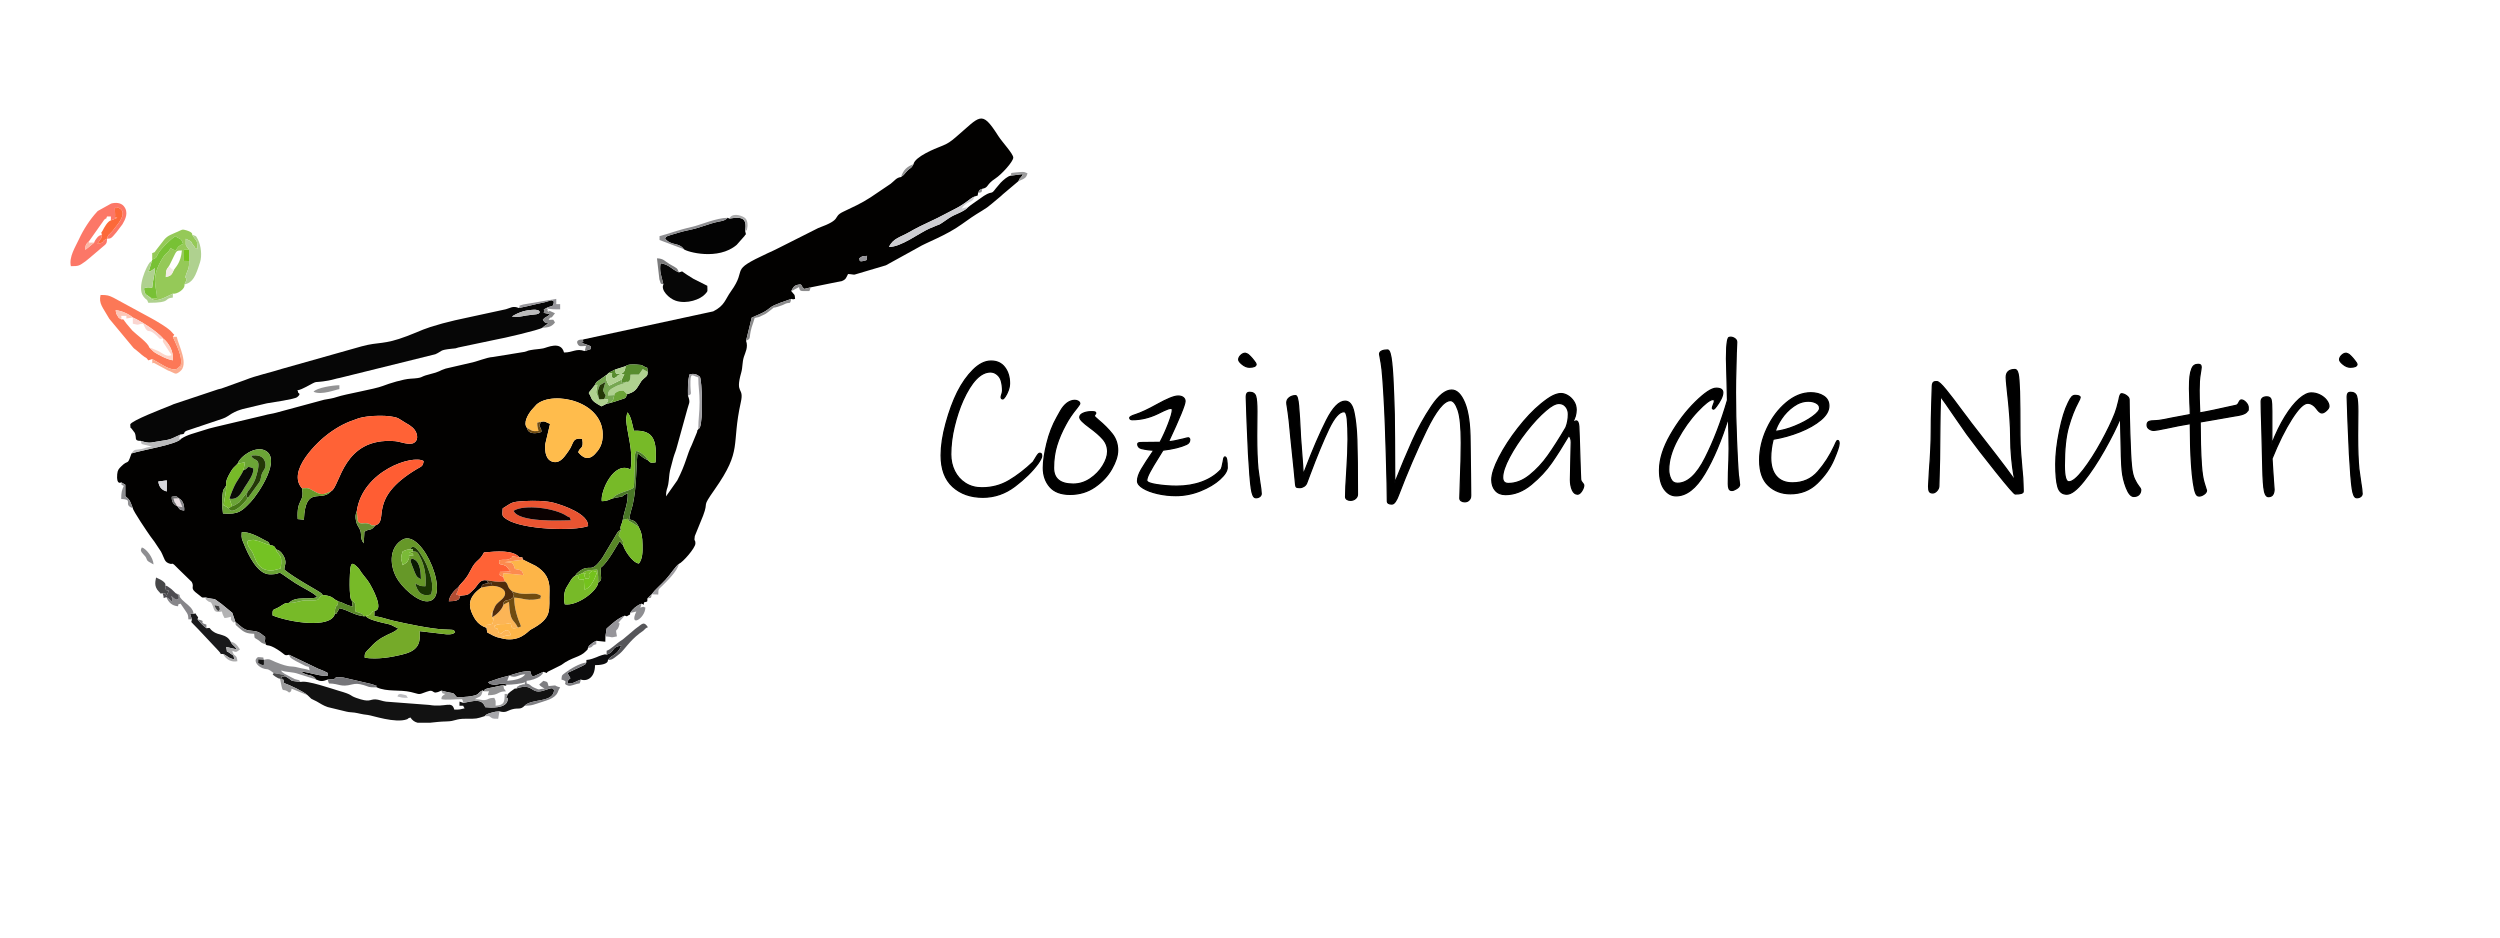 <?xml version="1.0" encoding="UTF-8"?>
<!DOCTYPE svg PUBLIC "-//W3C//DTD SVG 1.1//EN" "http://www.w3.org/Graphics/SVG/1.1/DTD/svg11.dtd">
<!-- Creator: CorelDRAW 2018 (64 Bit Versão de avaliação) -->
<svg xmlns="http://www.w3.org/2000/svg" xml:space="preserve" width="152.4mm" height="57.15mm" version="1.1" style="shape-rendering:geometricPrecision; text-rendering:geometricPrecision; image-rendering:optimizeQuality; fill-rule:evenodd; clip-rule:evenodd"
viewBox="0 0 15239.98 5715"
 xmlns:xlink="http://www.w3.org/1999/xlink">
 <defs>
  <style type="text/css">
   <![CDATA[
    .str0 {stroke:black;stroke-width:7.62;stroke-miterlimit:22.926}
    .fil0 {fill:#020100}
    .fil6 {fill:#030303}
    .fil1 {fill:#060606}
    .fil31 {fill:#090A06}
    .fil57 {fill:#0A1902}
    .fil22 {fill:#0B0101}
    .fil19 {fill:#0C0C0E}
    .fil3 {fill:#121212}
    .fil20 {fill:#19191B}
    .fil33 {fill:#1A3602}
    .fil36 {fill:#233807}
    .fil70 {fill:#3C3C3C}
    .fil50 {fill:#464648}
    .fil59 {fill:#477817}
    .fil27 {fill:#497726}
    .fil66 {fill:#4B4B4C}
    .fil54 {fill:#4E4C51}
    .fil29 {fill:#502C0B}
    .fil32 {fill:#56565A}
    .fil28 {fill:#588727}
    .fil34 {fill:#588D2E}
    .fil10 {fill:#669828}
    .fil48 {fill:#689033}
    .fil69 {fill:#6B6B6C}
    .fil15 {fill:#6BA436}
    .fil30 {fill:#704B10}
    .fil47 {fill:#74C21C}
    .fil16 {fill:#74C223}
    .fil9 {fill:#75AA29}
    .fil38 {fill:#76767A}
    .fil37 {fill:#76A751}
    .fil12 {fill:#77BA28}
    .fil23 {fill:#78C135}
    .fil56 {fill:#7ABA37}
    .fil53 {fill:#7B7B7C}
    .fil18 {fill:#7E7E82}
    .fil49 {fill:#838384}
    .fil44 {fill:#87868A}
    .fil46 {fill:#8B8B8C}
    .fil17 {fill:#8E8E91}
    .fil52 {fill:#939394}
    .fil11 {fill:#95C958}
    .fil45 {fill:#96959A}
    .fil26 {fill:#9B9B9C}
    .fil42 {fill:#9E9DA1}
    .fil62 {fill:#A6A6AA}
    .fil55 {fill:#ABABAC}
    .fil25 {fill:#AFD18F}
    .fil60 {fill:#B24C32}
    .fil41 {fill:#B3B3B4}
    .fil39 {fill:#BBBBBC}
    .fil68 {fill:#BDBDC1}
    .fil21 {fill:#CDCDD1}
    .fil63 {fill:#D5D5DA}
    .fil13 {fill:#E95431}
    .fil65 {fill:#E9DEE1}
    .fil64 {fill:#F3EBE7}
    .fil58 {fill:#FAD5D0}
    .fil43 {fill:#FBAC8F}
    .fil35 {fill:#FC6939}
    .fil14 {fill:#FC7767}
    .fil7 {fill:#FC7857}
    .fil40 {fill:#FC8B4F}
    .fil24 {fill:#FCB556}
    .fil67 {fill:#FCB8A7}
    .fil5 {fill:#FDB548}
    .fil61 {fill:#FDC7B7}
    .fil51 {fill:#FDD5C9}
    .fil8 {fill:#FF5D33}
    .fil2 {fill:#FF6236}
    .fil4 {fill:#FFBC4C}
    .fil71 {fill:black;fill-rule:nonzero}
   ]]>
  </style>
 </defs>
 <g id="Camada_x0020_1">
  <g id="_1741559622192">
   <path class="fil0" d="M2805.63 3631.87c-6.51,16.93 -3.3,20.89 -23.45,28.78 -9.75,3.83 -34.63,3.99 -46.29,4.79 4.12,-34.11 33.01,-66.5 57.93,-85.98 10.17,-16.4 25.58,-29.16 40.64,-48.29 14.93,-18.99 24.38,-34.39 36.27,-58.25 32.34,-64.83 51.56,-49.12 79.61,-105.32 77.69,-6.74 175.54,-16.65 216.51,29.96 26.68,1.26 12.37,-5.35 20.75,14.14 1.56,0.57 3.97,-0.02 4.59,1.92l72.55 35.79c56.9,34.22 87.8,78.52 84.92,150.45 -4.88,121.89 23.63,165.31 -115.54,238.85 -15.05,7.95 -69.85,84.42 -184.73,50.22 -37.3,-7.12 -49.54,-19.29 -79.29,-33.55l-4.05 -28.05c-29.31,-10.39 -48.7,-24.18 -66.5,-48.45 -11.36,-15.49 -28.07,-48.65 -32.45,-70.53 -12.97,-64.77 34.29,-101.66 67.54,-126.89 6.23,-11.57 -10.63,-21.21 62.96,-29.05 -8.82,7.26 16.98,18.35 -15.55,1.82 -32.88,-16.7 4.65,7.38 -15.93,-16.77 -42.3,-5.67 -48.66,23.59 -74.05,51.35 -5.41,5.9 -30.56,30.29 -36.92,33.54 -15.28,7.83 -27.89,5.45 -49.52,9.52zm-350.88 -342.65c123.7,-68.13 303.73,373.18 149.59,376.51 -63.52,1.38 -157.8,-88.88 -188.37,-146.66 -46.16,-87.27 -37.06,-188.07 38.78,-229.85zm-808.41 34.5c19.37,0.94 29.06,5.94 35.55,24.64 18.36,7.89 15.98,3.32 32.97,20.32 5.28,5.27 15.94,22 18.98,30.28 14.07,38.24 1.11,39.05 -0.54,73.66 65.66,54.14 202.6,126.39 220.72,140.79 11.53,9.17 4.5,2.13 12.94,13.8 13.56,0.63 40.48,4.85 55.09,12.95l22.76 16.39c10.47,7.06 4.13,-0.13 17.08,10.11 32.89,6.35 43.98,22.37 88.21,30.47l-5.57 -36.63c-18.9,-7.19 -12.92,-176.1 -7.75,-201.46 5.23,-25.66 11.56,-29.99 37.11,-6.31 19.87,18.41 13.44,15.15 28.56,36.27 18.03,25.2 34.94,41.84 51.01,68.31 11.82,19.47 92.09,163.06 28.98,166.34l-0.53 31.95c44.96,5.94 75.03,19.13 117.33,28.74 80.19,18.23 227.58,49.51 307.1,52.71 75.9,3.05 55.84,1.27 67.97,18.33 -15.4,11.38 -27.5,12.28 -52.11,11.52l-164.13 -19.37c7.09,80.06 -13.14,120.77 -109.87,143.54 -62.98,14.82 -144.48,30.17 -224.73,18.61 -3.12,-33.06 12.08,-39.65 28.09,-56.52 15.16,-15.98 26.68,-29.83 48.74,-46.73 17.96,-13.77 36.32,-24.63 59.22,-35.57 27.23,-13.01 46.5,-18.71 68.01,-39.4l-44.69 -22.57c-17.91,-6.1 -36.92,-8.58 -58.76,-14.48 -24.82,-6.72 -79.76,-18.84 -94.72,-39.15l-10.96 1.54c-62.89,-7.73 -89.01,-35.18 -149.49,-49.38 -1.37,2.09 -2.34,5.12 -3.26,6.77 -0.89,1.6 -2.21,4.62 -3.33,6.47 -5.54,9.15 -1.86,4.77 -6.88,11.35 -14.3,18.71 17.32,-2.31 -14.34,10.85 -24.86,90.58 -274.56,51.13 -379.52,8.86 -1.33,-45.1 3.03,-29.26 41.25,-52.15 30.26,-18.13 29.41,-23.36 59.28,-24.5 41.51,-44.54 123.59,-15.96 171.23,-34.99 -9.35,-20.83 -95.61,-60.86 -133.61,-86.05 -146.13,-96.89 -53.2,-51.19 -156.51,-52.97 -75.35,-1.29 -131.85,-123.25 -156.73,-186.32 -10.76,-27.25 -15.94,-29.46 -12.97,-69.85 39.85,-6.27 100.87,26.17 136.36,45.97 32.97,18.39 22.18,5.18 36.46,32.86zm1417.86 -224.44c59.11,-35.61 47.82,-40.26 137.94,-44.95 52.57,-2.74 128.56,-1.76 174.5,10.9 58.44,16.1 212.54,68.24 208.34,141.75 -86.79,32.03 -398.89,22.2 -495.82,-41.15 -32.25,-21.08 -27.13,-22.4 -24.96,-66.55zm-1973.81 -61.52c25.61,13.33 34,42.35 32.54,74.71 -25.34,-3.91 -27.13,-4.12 -40.48,-26.3l-2.84 -0.66c-24.79,-13.18 -33.66,-26.8 -32.58,-57.1 28.01,-3.24 24.23,-8.09 43.36,9.35zm-74.09 -41.83c-30.82,-8.08 -47.17,-28.54 -51.32,-60.83l52.04 -6.48 -0.72 67.31zm362.32 -35.59c-3.24,-32.38 10.95,-53.97 26.18,-81.6 16.87,-30.61 23.76,-29.96 43.74,-52.06 17.43,-47.37 104,-104.71 159.96,-83.53 117.99,44.66 -35.77,270.14 -80.53,317.01 -52.02,54.49 -74.15,78.1 -168.65,70.04 -5.72,-33.8 -7.89,-108.73 2.19,-143.38l17.11 -26.48zm909.1 242.72c-29.75,38.09 -30.87,15.64 -66.31,38.23l-4.17 70.68c-26.91,-33.5 -7.02,-57.97 -26.84,-91.04 -8.78,-14.64 -15.64,-24.53 -19.81,-44.14 -5.92,-27.91 -4.1,-38.67 4.34,-60.83 35.11,-246.24 341.92,-346.29 407.47,-305.18 -4.21,33.37 -14.11,32.31 -41.18,48.47 -304.97,182.13 -166.09,315.16 -253.5,343.81zm-268.28 -209.17c-62.71,72.44 -157.41,-40.7 -166.94,174.01l-37.66 -3.58c-7.89,-127.55 43.11,-98.37 25.89,-187.59 -94.46,-106.21 97.58,-286.85 164.04,-334.92 60.96,-44.08 106.49,-67.15 182.18,-92.15 52.87,-17.45 193.65,-23.09 241.83,1.02l43.11 26.7c21.69,12.57 26.75,14.87 42.99,28.89 26.49,22.89 42.39,70.48 10.57,92.01 -28.73,19.44 -84.01,-6.38 -117.74,-9.07 -318.15,-25.33 -332.98,275.25 -388.27,304.68zm1193.75 -384.83c-26.98,-31.17 8.75,-85.69 23.84,-105.55l33.76 -37.56c101.07,-87.47 419.92,-20.9 402.85,201.52 -3.59,46.84 -22.57,75.24 -47.8,101.42 -52.95,54.94 -93.76,-5.22 -100.89,-11.87 9.55,-34.83 35.26,-15.8 24.21,-81.42 -64.08,-9.18 -49.15,27.32 -83.84,74.28 -20.32,27.5 -45.55,72.52 -88.08,66.67 -48.79,-6.72 -57.6,-60.82 -53.26,-109.7l29.11 -123.04c-29.48,-9.77 -23.97,-18.23 -56.51,-12.71l-8.6 24.37c8.18,18.9 11.96,16.53 12.56,37.44 -30.27,11.23 -81.45,16.05 -87.35,-23.85zm737.84 197.34c-30.09,-12.51 -41.73,-27.33 -64.62,-42.53 -9.83,90.11 -4.71,197.92 -28.24,308.08 -6.7,31.36 -17.46,52.07 -21.81,93.67 30.55,9.09 40.27,12.12 55.87,44.27 18.77,35.36 23.74,61.38 24.57,111.17 0.71,42.23 1,84.01 -22.06,114.28 -41.63,-5.1 -91.03,-88.8 -95.12,-109.8l-21.36 -25.91c-12.33,12.77 -70.88,128.86 -115.46,160.6 -4.26,61.82 14.11,71.7 -16,91.08 -5.1,50.55 -125.82,143.58 -203.95,132.78 -8.78,-37.21 -4.28,-81.27 12.63,-106.81 17.3,-26.12 29,-55.68 52.04,-68.25 12.14,-19.68 -0.92,-2.67 12.57,-16.47 1.72,-1.76 7.08,-6.37 8.98,-7.85 71.31,-55.46 67,22.92 143.63,-85.49l88.97 -149.06c13.25,-17.64 -1.21,-6.03 22.84,-20.08 -7.63,-20.63 7.41,-32.99 11.84,-60.9 9.93,-60.78 31.72,-93.39 30.31,-162.18 -67.35,29.68 16.69,8.77 -92.56,31.31 -21.16,6.39 -28.16,16.54 -65.72,16.78 -8.65,-60.98 74.12,-248.33 175.54,-192.75 18.64,-115.21 -21.49,-216.09 -27.43,-309.27l7.42 -38.86c23.2,17.73 32.76,85.11 40.37,111.81 124.56,-6.18 139.96,63.18 132.11,192.79 -23.48,1.25 -29.77,7.11 -45.36,-12.41zm305.72 -189.96c-14.74,19.88 -1.76,3.26 -8.04,18.97l-32.4 78.57c-28.99,57.78 -34.62,112.45 -87.51,214.35l-68.8 97.75c0,-43.31 8.42,-44.4 13.58,-73.96 5.6,-32.12 4.52,-54.14 10.94,-84.6l19.87 -75.56c8.63,-30.54 14.2,-36.38 23.25,-72.13l62.02 -224.26c9.1,-38.64 21.33,-38.49 4.17,-83.5 0.09,-42.86 -2.94,-91.01 10.7,-131.45 30.79,-4.35 45.15,2.19 62.18,16.63 12.64,22.2 20.85,263.14 -0.6,309.08 -0.68,1.46 -3.82,6.35 -4.38,5.09 -0.6,-1.31 -3.22,3.46 -4.98,5.02zm-434.03 -213.39c-10.5,30.67 -10.35,22.3 -43.71,34.68 -21.19,7.86 -40.64,13.27 -60.26,18.92l-22.92 5.56 -29.32 14.85c-75.08,-41.05 -51.88,-42.89 -77.39,-80.94 7.68,-14.04 0.91,-2.42 9.19,-13.27l26.6 -33.69c10,-21.94 11.21,-20.23 31.99,-34.97l34.88 -24.55c1.05,-3.17 4.06,-2.67 6.17,-3.87l11.36 -10.98c1.73,-1.5 3.83,-3.54 5.19,-4.53l35.97 -17.64 63.53 -20.41c12.54,-12.01 41.52,-10.97 65.18,-9.91 49.64,2.24 29.08,7.27 66.41,20l2.77 24.72c-0.83,26.77 -7.24,25.71 -22.95,40.06 -16.2,14.81 -18.4,19.31 -27.7,35.42 -20.86,36.13 -32.21,48.13 -74.99,60.55zm1463.28 -843.16c-9.66,27.09 11.1,23.5 -24.42,31.37 -28.4,6.3 -18.76,-7.02 -23.62,-16.47 25.49,-17.43 14.68,-11.62 48.04,-14.9zm282.88 -559.24c-17.09,31.35 -14.53,16.84 -37.25,39.72 -20.19,20.34 -14.13,20.77 -39.3,39.03 -27.95,2.9 -38.66,22.36 -62.85,40.97l-122.79 82.92c-59.23,38.42 -104.91,57.97 -165.78,87.2 -71.34,34.24 0.88,43.81 -153.27,99.87l-241.79 121.82c-21.86,11.67 -43.62,20.87 -64.34,30.49 -246.98,114.6 -118.62,85.39 -225.85,233.66 -35.01,48.4 -37.54,86.72 -107.95,121.87l-792.13 170.98c-6.55,12.52 12.13,18.28 -17.84,18.1 85.39,30.9 57.49,16.18 64.95,40.01l-38.49 12.85c-51.86,-18.32 -70.96,8.78 -125.92,8.78 -19.29,-73.2 -103.3,-29.6 -127.07,-25.09 -27.72,5.27 -48.63,5.09 -76.4,10.31 -25.01,4.7 -13.08,4.62 -36.61,10.75l-192.96 31.38c-40.34,2.15 -95.68,28.22 -141.26,36.66l-147.4 34.05c-44.05,13.92 -24.94,16.81 -105.36,36.77 -56.07,13.92 -25.48,20.18 -109.26,24.86 -44.39,2.47 -128.76,28.7 -168.74,44.33 -50.17,19.63 -227.25,49.06 -280,67.15 -27.07,9.28 -45.46,10.83 -77.84,16.82l-291.92 78.99c-23.11,6.57 -47.89,8.77 -71,15.78l-299.74 71.08c-32.41,8.02 -43.43,10.59 -73.93,20.78 -51.55,17.22 -96.1,25.49 -135.24,51.68 -26.15,34.11 -229.44,66.4 -301.69,88.68l-4.15 11.17c-22.08,64.39 -14.73,23.92 -58.57,67.85 -14.84,14.87 -22.43,21.96 -24.74,48.22 -6.11,69.54 24.43,49.24 24.5,49.26l24.8 14.34 0.32 70.39c30.3,23.05 28.8,31.51 45.67,72.71 0.37,15.43 90.9,148.73 106.74,170.98l20.29 27.28c1.01,1.32 2.45,3.16 3.47,4.47l41.12 61.99c23.81,45.18 19.01,64.56 56.06,74.4 18.39,4.88 5,-16.28 51.08,32.25l80.39 78.2c19.82,35.94 -17.41,34.79 37.11,74.13 28.01,20.21 19.53,23.17 44.49,20.43 84.19,20.07 32.62,-6.98 99.99,39.98l65.46 53.77 18.98 55.91c25.29,17.47 48.65,48.3 83.85,51.68 60.5,5.8 58.21,9.04 97.5,39.18 2.35,37.3 -7.95,-0.5 2.81,44.66 10.68,14.6 13.87,-4.46 71.88,32.15 54.21,34.23 38.5,39.24 71.08,32.16l180.98 86.88c11.42,4.98 25.2,8.48 33.6,13.21 36.42,20.49 14.43,0.4 21.72,26.98 -26.76,10.81 -124.33,-23.96 -166.59,-25.23 50.31,34.48 68.1,11.43 95.44,49.15 26.28,11.74 38.04,12.92 70.94,0.04l38.59 -2.07c12.43,-11.58 5.34,-14.99 55.65,-10.27l167.48 38.82c5.54,1.25 18.41,5.34 20.11,6.27 42.19,23.03 -9.36,-14.44 17.19,15.05 63.64,28.68 136.98,12.2 208.04,28.52 56.71,13.03 39.85,19.4 94.77,-1.62 57.39,-21.96 24.5,25.27 90.73,-7.14 91.96,25.06 60.62,2.6 94.43,40.1 28.65,-0.28 59.88,-1.35 85.82,-5.81 58.94,-10.12 32.54,-17.51 71.58,-36.19l7.91 6.07c14.23,-19.78 -10.39,-5.17 23.3,-18.24 0.24,-0.1 28.78,-5.47 33.2,-6.32 25.03,-4.86 35.66,-9.09 61.51,-12.26 16.98,2.87 10.35,4.9 22,-3.05 -31.58,-17.4 -55.67,4.37 -85.43,-1.18 -24.62,-4.59 -16.59,-3.51 -29.97,-14.77l65.94 -22.85c19.35,-5.01 38.43,-11.37 62.99,-16.99 39.55,-12.19 88.13,-30.72 129.74,-25.44 9.31,38.6 5.35,18.46 15.74,31.4l62.96 -29.01c44.47,13.05 4.41,7.97 35.06,-4.74l74.15 -37.02c66.04,-50 112.86,-44.67 151.58,-85.45 15.5,-16.33 6.58,-5.07 10.77,-17.23 11.91,-23.18 -1.48,-5.83 19.05,-24.46 9.72,-8.83 16.66,-13.67 32.06,-20.3l55.04 5.71 0.67 -32.72 7.19 -47.73c30.22,-25.74 63.56,-59.83 110.24,-78.54 21.7,4.18 4.9,7.89 22.89,-2.07 15.36,-8.5 8.08,-2.05 10.59,-15.19 14.99,-23.28 39.92,-44.93 68.83,-55.78 21.98,6.17 8.84,18.33 15.73,-8.01 24.59,-6.65 18.89,-0.51 20.37,-23.93l25.73 -25.26c22.41,-30.24 56,-57.13 85.06,-88.93 32.42,-35.48 60.87,-82.57 81.33,-96.44 23.67,-9.61 100.07,-96.39 100.43,-123.85 0.39,-29.18 -9.96,-6.94 -3.56,-45.73l50.58 -124.26c36.98,-97 -13.66,-39.54 70.56,-159.75 171.65,-244.98 99.64,-263.65 159.52,-532.6 21.48,-96.51 -36.91,-42.48 2.45,-180.39 9.16,-32.08 5.45,-61.77 16.07,-95.41 8.13,-25.75 27.73,-58.84 13.23,-98.27l34.57 -141.05c48.74,-22.29 74.28,-28.73 112.43,-60.5 22.71,-18.9 89.34,-39.37 128.4,-53.58 11.71,1.27 5.25,4.89 23.61,-0.05 -2.73,-33.31 -3.41,-20.83 -23.57,-47.84 15.62,-29.58 19.52,-36.23 55.05,-40.47 15.75,3.85 13.47,34.23 19.69,20.82 0.65,-1.42 2.5,3.61 4.24,6.75l39.03 -9.33 191.52 -38.88c25.2,-9.87 26.07,-22.17 36.71,-42.55 18.19,0.41 31.53,4.3 39.35,3.72l191.53 -56.86 198.72 -109.63c43.25,-27.36 167.53,-71.32 263.02,-140.18 42.64,-30.74 74.82,-53.31 123.4,-82.29 28.68,-17.11 35.39,-22.79 59.96,-42.91l56.03 -46.9c1.44,-1.39 11.54,-10.72 12.34,-11.41l94.52 -79.7c15.64,-34 -1.53,0.14 15.67,-24.47 10.2,-14.6 -3.18,10.52 11.24,-18.65l-74.17 9.83c-17.65,2.41 -44.37,25.8 -61.26,42.98l-29.05 34.37c-37.68,50.7 -12.5,-0.89 -100.82,65.29 -24.98,18.71 -46.69,31.16 -68.94,50.13 -30.21,30.54 -77.48,39.59 -115.88,65.5 -84.87,57.25 -26.61,23.14 -118.86,63.47 -63.17,27.61 -175.67,115.02 -247.58,112.25 28.23,-53.96 69.03,-58.16 121.65,-88.61 41.22,-23.86 92.13,-49.35 136.74,-69.46 50.21,-22.64 89.36,-45.87 135.79,-68.76 75.84,-37.38 97.9,-68.1 127.85,-80.37 26.86,-9.97 16.03,2.85 21.7,-21.73 10.67,-21.47 5.48,-16.13 25.52,-25.23 40.84,-7.72 21.18,-24.43 79.04,-62.14 38.55,-25.12 109.84,-103.44 109.84,-127.94 0,-22.99 -66.44,-93.08 -90.91,-131.16 -0.92,-1.43 -2.19,-3.39 -3.11,-4.82 -101.14,-157.97 -106.56,-116 -256.73,11.84 -29.62,25.21 -48.4,39.62 -87.79,54.58 -40.71,15.46 -160.81,64.51 -169.59,109.43z"/>
   <path class="fil1" d="M3119.99 1929.67c20.14,-12.78 41.65,-23.17 70.89,-32.32 12.35,-3.85 33.99,-7.18 50.69,-8.33 12.06,-0.84 19.18,-2.32 31.32,0.73 19.06,4.8 7.72,3.07 18.18,11.97 -7.92,8.21 1.62,7.24 -19.75,13.71l-61.89 7.55c-37.61,6.66 -48.01,10.85 -89.44,6.69zm42.84 -51.91c-35.81,-15.54 -51.52,0.16 -79.2,7.48l-233.43 50.58c-46.96,9.76 -108.24,23.4 -153.37,35.98 -126.37,35.21 -113.82,38.45 -215.23,76.96 -146.13,55.48 -167.18,32.73 -276.75,62.47l-486.29 137.22c-70.18,22.78 -156.33,40.36 -224.15,67.93l-145.18 52.25c-7.11,1.89 -13.16,2.8 -19.18,4.5l-272.25 90.95c-4.77,2.06 -11.32,5.21 -16.43,7.27 -47.36,19.03 -240.96,93.06 -247.38,116.15 2.8,34.1 -0.94,11.9 10.79,28.94l17.03 22.65c13.24,32.07 -6.88,47.97 35.14,48.33 62.81,20.19 64.47,8.17 126.72,0.15 64.55,-8.32 68.38,-17.35 117.25,-39.02 44.79,-4.44 -2.36,-13.14 55.36,-28.85l200.98 -67.51c25.58,-8.84 34.18,-18.58 55.87,-31.1 25.63,-14.78 40.78,-19.74 67.12,-27.67l146.68 -34.79c31.14,-5.2 168.29,-24.82 184.42,-37.49 27.55,-21.64 6.84,-24.87 6.68,-26.43 -3.55,-33.17 -25.83,2.36 42.87,-33.81 93.39,-49.17 33.99,-22.02 140.71,-40.95 29.25,-5.18 44.22,-11.69 70.4,-16.38l581.83 -144.09c46.21,-20.53 21.67,-25.15 100.57,-33.66 28.54,-3.07 17.5,-0.32 39.79,-7.53l228.09 -47.97c36.49,-5.65 267.21,-58.9 284.69,-72.91l20.8 -16.5c4.8,-2.88 7.35,-2.27 16.78,-7.97 -26.15,-8.11 -22.3,-4.94 -35.5,-23.37 17.97,-21.98 23.13,-13.02 43.75,-34.78l-37.85 -7.43c6.49,-30.29 -10.9,-13.62 15.67,-29.51 35.64,-18.43 42.19,-0.76 45.77,-39.92 -22.79,-10.97 -6.41,-8.47 -50.73,3.13 -18.09,4.75 -38.34,8.47 -54.48,12.14 -36.8,8.35 -71,17.5 -108.36,24.56z"/>
   <path class="fil2" d="M1840.73 2976.73c51.94,-3.51 37.41,0.82 87.85,25.15 1.78,0.86 3.61,2.08 5.45,2.89 34.33,14.94 49.85,4.66 85.41,-10.88 55.29,-29.43 70.12,-330.01 388.27,-304.68 33.73,2.69 89.01,28.51 117.74,9.07 31.82,-21.53 15.92,-69.12 -10.57,-92.01 -16.24,-14.02 -21.3,-16.32 -42.99,-28.89l-43.11 -26.7c-48.18,-24.11 -188.96,-18.47 -241.83,-1.02 -75.69,25 -121.22,48.07 -182.18,92.15 -66.46,48.07 -258.5,228.71 -164.04,334.92z"/>
   <path class="fil3" d="M1728.49 4144.51l3.27 19.44c38.38,13.72 115.94,50.13 143.53,74.19l22.56 21.59c11.38,6.66 20,9.13 31.86,15.78 25.31,14.19 39.51,25.01 67.98,34.79l114.31 27.72c19.3,4.84 29.2,2.98 49.19,5.97 27.16,4.05 41.6,10.32 80.38,14.26 27.6,2.8 168.26,52.45 239.56,26.44 14,-5.1 -8.68,-0.24 20.63,-10.99 11.86,17.95 26.07,27.44 43.36,31.89l78.31 0c27.99,-2.99 60.64,-7.03 98.86,-7.79 54.85,-1.08 53.76,-16.89 117.63,-16.37 67.9,0.55 64.07,0 114.26,-15.71 8.82,-7.37 -0.88,-4.17 22.05,-14.96 0.29,-0.14 15.62,-5.1 15.95,-5.2 22.92,-6.68 28.99,-7.63 52.6,-9.23 40.29,10.87 45.5,-3.46 76.84,-12.34 38.71,-10.98 49.55,5.24 76.57,-22.06 43.92,-45.51 174.84,-15.5 179.85,-95.69 -11.61,-8.09 -0.42,-19.73 -56.4,0.83 -90.67,33.29 -63.32,-48.01 -174.55,-9.91 -17.05,1.93 -0.9,-4.16 -22.41,9.78 -11.24,7.29 -17.5,12.6 -28.42,23.22 -27.12,54.69 10.69,-1.88 -3.07,43.14 -14.12,46.22 -99.84,40.94 -134.98,37.85 -1.19,-1.75 -1.96,-4.55 -2.61,-5.8 -0.63,-1.23 -1.83,-4.2 -2.65,-5.67 -22.36,-39.48 -62.25,-27.9 -128.53,-14.91l-23.24 -8.14 -0.37 25.3c36.55,3.08 13.77,-8.55 31.48,15.95 -27.74,6.55 -25.85,7.97 -62.96,7.97 -15.13,-57.45 -51.96,-11.24 -152.34,-28.65l-263.88 -20.1c-20.96,-2.38 -45.2,-13.19 -64.33,-13.7 -37.65,-1.02 -32.14,21.35 -117.6,-9.26 -44.6,-15.98 -15.56,-17.49 -106.71,-43.4 -39.82,-11.31 -194.53,-66.14 -231.65,-53.32 -81.77,-10.81 -35.2,-1.33 -94.48,-35.53 -24.54,11 -23.03,-14.29 -21.03,12.76l11.18 9.86z"/>
   <path class="fil4" d="M3213.19 2609.06c31.01,15.96 26.36,21.69 69.49,18.38 -3.57,-19.68 -7.99,-24.35 -7.72,-50.5l21.62 -5.84c32.54,-5.52 27.03,2.94 56.51,12.71l-29.11 123.04c-4.34,48.88 4.47,102.98 53.26,109.7 42.53,5.85 67.76,-39.17 88.08,-66.67 34.69,-46.96 19.76,-83.46 83.84,-74.28 11.05,65.62 -14.66,46.59 -24.21,81.42 7.13,6.65 47.94,66.81 100.89,11.87 25.23,-26.18 44.21,-54.58 47.8,-101.42 17.07,-222.42 -301.78,-288.99 -402.85,-201.52l-33.76 37.56c-15.09,19.86 -50.82,74.38 -23.84,105.55z"/>
   <path class="fil5" d="M3067.66 3517.67c4.48,13.35 6.09,16.96 11.04,27.56 23.99,17.06 8.98,31.87 41.62,58.34 90.05,37.07 129.13,-3.7 178.25,28.53 -13.57,27.88 15.53,10.11 -28.49,21.31 -9.87,2.52 -33.5,3.28 -44.04,2.81 -33.6,-1.51 -51.96,-11.46 -91.67,-13.3 0.35,67.39 20.37,123.72 42.01,175.76l-19.39 7.25c-42.74,10.44 -35.29,2.16 -44.59,-28.26 -54.05,15.96 -53.25,-4.02 -99.57,17.84 8.6,28.93 18.37,1.11 23.63,28.66l0.33 7.98c0.03,-1.08 -0.52,3.19 0.12,4.56 41.45,10.69 7.71,3.17 29.58,-3.59 6.33,-1.95 29.86,-33.73 48.09,18.21 -5.5,1.61 -21.02,1.53 -30.69,3.73l-28.03 10.21c-1.33,-1.95 -4.41,2.28 -6.47,3.66 114.88,34.2 169.68,-42.27 184.73,-50.22 139.17,-73.54 110.66,-116.96 115.54,-238.85 2.88,-71.93 -28.02,-116.23 -84.92,-150.45l-72.55 -35.79c-0.62,-1.94 -3.03,-1.35 -4.59,-1.92l-111.39 14.78c12.81,1.77 44.32,0.19 50.66,12.04 0.66,1.22 2.43,4.01 3.17,5.47 0.69,1.39 2.02,3.91 2.7,5.36l6.48 19.01c34.9,8.4 44.35,3.86 51.09,37.5l-114.05 -11.46c-10.44,10.43 -8.88,-17.77 -8.6,23.27z"/>
   <path class="fil6" d="M4168.45 1518.97c19.27,16.97 209.23,70.2 322.22,-26.12l48.45 -54.81c9.35,-22.44 12.36,12.22 3.22,-30.7 13.46,-83.97 -25.17,-85.72 -96.71,-74.8l-9.66 -4.95c-25.92,24.95 -35.37,15.5 -98.96,34.58 -33.45,10.04 -68.16,22.67 -96.47,30.56 -35.44,9.88 -62.95,13.21 -101.39,24.8 -15.16,4.57 -30.93,9.08 -47.39,14.02 -39.95,11.98 -30.96,13.24 -37.41,23.63 40.1,45.5 83.75,20.63 114.1,63.79z"/>
   <path class="fil7" d="M809.49 1935.38c55.62,25.36 146.61,83.72 185.36,128.29 35.43,27.82 64.14,80.11 59.2,132.67 -32.61,-3.58 -90.03,-34.13 -115.01,-50.44l-29.97 -28.87c-5.13,-26.22 -79.07,-78.39 -101.7,-101.28l-32.87 -38.65c-1.08,-1.28 -2.57,-3.12 -3.63,-4.4 -22.65,-27.24 -10.97,-25.55 -31.97,-25.87 -19.56,-13.85 -10.59,-2.52 -22.13,-21.25 -12.97,-21.04 -7.06,-12.58 -11.77,-34.62 37.18,3.15 81.29,23.92 104.49,44.42zm118.29 253.46c66.4,36.36 117.54,77.91 155.62,57.24l8.99 -9.48c33.59,-29.02 -1.66,37.02 10.06,-15.76 11.11,-50.07 -32.23,-128.57 -48.72,-167.61 12.42,-23.2 12.53,-3.71 -4.75,-26.81 -19.07,-25.5 -103.6,-74.37 -132.35,-89.48l-225.5 -122.38c-27.7,-13.23 -35.45,-16.5 -78.15,-16.5 -12.29,53.46 13.12,74.21 53.34,145.31l147.45 177.53c8.74,8.5 5.57,4.59 13.22,10.54l30.14 25.27c1.22,1.09 2.92,2.7 4.16,3.77 1.23,1.06 2.98,2.63 4.24,3.67 30.89,25.38 20.47,7.5 38.64,32.62l23.61 -7.93z"/>
   <path class="fil8" d="M2174.93 3115.96l5.3 59.63c16.94,28.88 36.6,5.16 71.09,18.35 21.29,8.15 -2.31,9.68 36.4,9.12 87.41,-28.65 -51.47,-161.68 253.5,-343.81 27.07,-16.16 36.97,-15.1 41.18,-48.47 -65.55,-41.11 -372.36,58.94 -407.47,305.18z"/>
   <path class="fil9" d="M2229.36 3755.26c14.96,20.31 69.9,32.43 94.72,39.15 21.84,5.9 40.85,8.38 58.76,14.48l44.69 22.57c-21.51,20.69 -40.78,26.39 -68.01,39.4 -22.9,10.94 -41.26,21.8 -59.22,35.57 -22.06,16.9 -33.58,30.75 -48.74,46.73 -16.01,16.87 -31.21,23.46 -28.09,56.52 80.25,11.56 161.75,-3.79 224.73,-18.61 96.73,-22.77 116.96,-63.48 109.87,-143.54l164.13 19.37c24.61,0.76 36.71,-0.14 52.11,-11.52 -12.13,-17.06 7.93,-15.28 -67.97,-18.33 -79.52,-3.2 -226.91,-34.48 -307.1,-52.71 -42.3,-9.61 -72.37,-22.8 -117.33,-28.74l0.53 -31.95c-29.83,8.11 -4.08,1.15 -17.65,12.62 -21.97,18.57 9.06,-3.43 -11,11.38 -1.61,1.18 -14.07,5.45 -24.43,7.61z"/>
   <path class="fil10" d="M2509.63 3404.95c50.64,9.5 55.06,75.4 56.34,125.76 -29.65,-14.19 -28.79,-22.09 -42.77,-54.96 -4.1,-9.66 -11.15,-27.56 -14.17,-36.18 -10.89,-31.04 -6.24,-20.42 0.6,-34.62zm-8.67 -55.51c24.66,-64.91 96.79,86.66 99.66,93.99 21.49,54.83 46.51,119 27.02,180.66 -34.08,8.35 -63.07,5.79 -83.72,-32.97 -6.15,-11.56 -8.36,-18.97 -12.53,-34.52 34.84,15.08 19.94,16.1 62.1,17.37 5.67,-63.24 -4.62,-125.99 -34.42,-182.21 -14.77,-27.87 -17.16,-28.69 -40.26,-31l-24.96 7.9c27.64,5.98 14.85,2.51 27.28,16.25 -53.93,6.04 -10.98,-6.85 -34.51,32.8 -9.29,15.68 -1.86,5.6 -16.13,17.04l-10.54 7.11c-0.88,-1.61 -3.75,2.39 -5.41,3.86l-9.2 -39.05c1.24,-24.88 2.91,-26.26 9.97,-45.68 18.23,-6.21 21.77,-11.77 45.65,-11.55zm-46.21 -60.22c-75.84,41.78 -84.94,142.58 -38.78,229.85 30.57,57.78 124.85,148.04 188.37,146.66 154.14,-3.33 -25.89,-444.64 -149.59,-376.51z"/>
   <path class="fil11" d="M1059.48 1646.55c-14.42,31.99 -18.18,34.4 -48.76,42.82 1.64,-37.22 0.94,-44.23 19.37,-66.21 1.04,-1.74 2.18,-6.68 2.59,-5.5l10.62 -21.53c35.99,-71.08 26.43,-68.3 65.49,-69.19 -6.36,77.33 -41.02,103.97 -49.31,119.61zm-131.7 -63.83c30.25,-14.03 20.61,-7.31 36.53,-36.68 15.95,-29.45 74.27,-87.14 105.13,-106.52 26.67,21.57 33.06,6.53 46.75,47.51 -23.55,9.66 -32.88,17.66 -43.56,38.96 -17.61,-2.84 -14.03,-3.31 -20.49,-6.23 -1.55,-0.69 -8.71,-5.73 -12.81,-7.64 -16.47,35.87 -23.12,23.47 -42.66,52.91 -84.96,128.01 -39.66,186.99 -39.37,253.85 -39.34,0.96 -14.69,8.66 -51.29,-12.8 37.36,51.17 98.12,5.56 147.69,-15.95 22.66,5.11 75.75,-25.67 70.86,-55.86 35.85,-75.25 -11.27,-6.55 12.33,-67.72 12.47,-32.28 16.48,-33.96 15.95,-75.45l-31.83 -0.51 0.77 -67.54 30.53 -1.26c-24.56,-36.57 -19.08,-13.3 -19.88,-66.34 50.86,25.28 20.53,9.52 51.38,46.29 17.89,21.33 -18.75,-6.06 19.37,17.19 -1.05,-64.53 -2.35,-40.01 -31.4,-87.67 -0.35,-5.63 2.93,-15.33 -36.61,-27.54 -26.32,-8.12 -25.69,-2.55 -52.37,8.86 -2.33,0.99 -9.01,3.76 -11.31,4.74 -52.77,22.58 -58.51,26.15 -89.74,68.62l-24.28 31.22c-20.71,25.04 -6.13,17.09 -29.69,25.73l0 39.83z"/>
   <path class="fil12" d="M3734.1 3038.31c27.58,-38.84 118.93,-46.87 129.11,-68.39 3.88,-26.92 3.6,-73.57 6.03,-111.29 1.38,-21.42 0.8,-35.07 0.57,-56.01 -0.25,-23.23 -1.16,-34.9 9.19,-53.82 28.66,7.45 56.46,31.27 72.03,57.6 15.59,19.52 21.88,13.66 45.36,12.41 7.85,-129.61 -7.55,-198.97 -132.11,-192.79 -7.61,-26.7 -17.17,-94.08 -40.37,-111.81l-7.42 38.86c5.94,93.18 46.07,194.06 27.43,309.27 -101.42,-55.58 -184.19,131.77 -175.54,192.75 37.56,-0.24 44.56,-10.39 65.72,-16.78z"/>
   <path class="fil13" d="M3130.73 3113.79c65.43,-41.19 252.1,-16.72 323.02,30.83 28.99,19.43 12.92,-5.01 26.46,27.28 -64.64,1.17 -319.08,13.62 -349.48,-58.11zm-66.53 -14.51c-2.17,44.15 -7.29,45.47 24.96,66.55 96.93,63.35 409.03,73.18 495.82,41.15 4.2,-73.51 -149.9,-125.65 -208.34,-141.75 -45.94,-12.66 -121.93,-13.64 -174.5,-10.9 -90.12,4.69 -78.83,9.34 -137.94,44.95z"/>
   <path class="fil12" d="M1762.11 3675.07c-29.87,1.14 -29.02,6.37 -59.28,24.5 -38.22,22.89 -42.58,7.05 -41.25,52.15 104.96,42.27 354.66,81.72 379.52,-8.86 0.08,-20.62 -1.1,-23.64 7.05,-43.82 10.88,-26.95 4.14,16.14 13.74,-32.38 -12.95,-10.24 -6.61,-3.05 -17.08,-10.11l-22.76 -16.39c-14.61,-8.1 -41.53,-12.32 -55.09,-12.95 -43.12,27.94 -1.05,34.34 -91.84,32.21 -46.65,-1.1 -74.41,19.08 -113.01,15.65z"/>
   <path class="fil14" d="M652.37 1455.22c-43.96,20.57 -4.04,20.64 -58.74,31.37l17.42 -26.41c9.02,-17.78 3.21,8.95 9.76,-28.92 -13.58,5.6 -17.89,1.22 -36.43,27.4 -0.95,1.35 -2.09,3.49 -2.91,4.84 -3.73,6.09 -3.39,3.34 -7.47,15.6l-53.79 44c0.12,-29.02 2.74,-33.37 21.94,-51.93l92.03 -130.07c21.19,-25.3 2.73,17.22 18.15,-21.48l23.61 0 0 23.88 39.39 -15.87c-23.32,-7.76 -12.13,13.77 -13.7,-22.64 -2.97,-69.04 -2.11,-21.81 13.66,-41.15 69.14,23.6 11.93,91.93 -16.53,127.62 -19.73,24.75 -0.03,2.16 -17.5,21.91 -20.74,23.44 -20.58,12.83 -28.89,41.85zm0 0c24.27,-0.37 25.32,-1.35 56.54,-38.41l37.57 -49.65c17.88,-30.13 39.55,-73.52 7.66,-110.99 -18.43,-21.66 -50.97,-22.43 -76.52,-15.35l-81.77 45.48c-1.17,1.15 -2.71,2.92 -3.82,4.12 -43.59,46.62 -84.42,110.4 -110.43,167.2 -21.51,46.99 -62.64,108.43 -49.63,165.01 50.82,0 50.56,-2.94 88.93,-29.5l30.53 -24.89c1.21,-1.09 2.94,-2.67 4.16,-3.75l29.95 -25.48c60.14,-54.32 66.24,-43.9 66.83,-83.79z"/>
   <path class="fil2" d="M2793.82 3579.46c2.46,9.79 14.95,-23.55 -1.44,20.38l-11.84 24.29 25.09 7.74c21.63,-4.07 34.24,-1.69 49.52,-9.52 6.36,-3.25 31.51,-27.64 36.92,-33.54 25.39,-27.76 31.75,-57.02 74.05,-51.35 47.08,5.37 59.42,12.89 112.58,7.77 -4.95,-10.6 -6.56,-14.21 -11.04,-27.56 -32.5,-17.51 -19,-6.62 -20.01,-31.36l63.92 -2.46c-1.31,-2.07 -3.1,-4.78 -4.01,-6.17l-20.37 -25.41c-1.01,-0.63 -3.1,-1.79 -4.27,-2.39 -38.95,-19.77 -39.29,2.49 -40.63,-33.07 29.6,-10.14 39.1,2.98 69.93,-12.03 31.32,-15.25 -30.47,-17.36 54.63,-7.22 -40.97,-46.61 -138.82,-36.7 -216.51,-29.96 -28.05,56.2 -47.27,40.49 -79.61,105.32 -11.89,23.86 -21.34,39.26 -36.27,58.25 -15.06,19.13 -30.47,31.89 -40.64,48.29z"/>
   <path class="fil1" d="M4044.22 1734.27c-17.8,33.27 33.46,85.42 75.44,99.14 68.07,22.25 150.38,-8.42 179.02,-40.7 18.9,-21.31 13.16,-14.31 13.16,-50.47l-84.18 -42.29c-17.66,-10.49 -21.65,-13.42 -39.05,-24.44 -43.06,-27.26 -19.08,-22.21 -49.91,-15.07 -45.83,-18.75 -57.07,-47.23 -111.89,-55.92 -8.54,51.05 5.91,78.2 17.41,129.75z"/>
   <path class="fil15" d="M1448.54 2826.68l37.15 -7.07c1.32,-2.48 4.65,0.46 6.95,0.87l-7.42 40.12c-0.36,-1.17 -1.86,4.67 -2.49,7.1 41.93,-15.6 12.18,-31.19 61.56,-12.23 3.92,36.29 -33.3,84.58 -51.76,113.43 -20.85,32.57 -38.56,80.39 -93.56,71.06l15.78 45.94c18.91,-7.35 19.5,-7.2 34.74,-18.31 16.47,-12.02 2.54,1.75 19.86,-19.49 13.16,-16.15 26.13,-32.75 39.13,-49.83 16.03,-16.54 40.82,-57.04 47.73,-78.01 48.75,-148.03 -7.01,-97.7 -25.42,-142.72 40.75,-5.69 73.94,1.2 85.02,37.82 10.55,34.81 -10.15,52.97 -15.44,64.13 -13.24,27.95 -6.26,37.37 -19.17,59.45l-68.84 95.25c-20.95,33.4 -99.34,113.56 -119.58,63.69 -15.69,-11.38 5.24,0.79 -17.67,-11.73 -20.32,-11.1 5.16,-8.15 -11.87,-4.3 3.8,-43.48 17.63,-81.74 15.38,-121.51l-17.11 26.48c-10.08,34.65 -7.91,109.58 -2.19,143.38 94.5,8.06 116.63,-15.55 168.65,-70.04 44.76,-46.87 198.52,-272.35 80.53,-317.01 -55.96,-21.18 -142.53,36.16 -159.96,83.53z"/>
   <path class="fil12" d="M2144.53 3660.5c33.44,21.44 14.3,22.9 22.37,67.29 6.82,2.2 22.33,6.15 26.21,7.97 29.05,13.61 12.76,4.05 25.29,21.04l10.96 -1.54c10.36,-2.16 22.82,-6.43 24.43,-7.61 20.06,-14.81 -10.97,7.19 11,-11.38 13.57,-11.47 -12.18,-4.51 17.65,-12.62 63.11,-3.28 -17.16,-146.87 -28.98,-166.34 -16.07,-26.47 -32.98,-43.11 -51.01,-68.31 -15.12,-21.12 -8.69,-17.86 -28.56,-36.27 -25.55,-23.68 -31.88,-19.35 -37.11,6.31 -5.17,25.36 -11.15,194.27 7.75,201.46z"/>
   <path class="fil5" d="M2934.64 3581.46c-33.25,25.23 -80.51,62.12 -67.54,126.89 4.38,21.88 21.09,55.04 32.45,70.53 17.8,24.27 37.19,38.06 66.5,48.45 -13.21,-28.54 2.61,-10.02 36.68,-25.99 12.98,-61.24 1.05,-11.96 -3.35,-40.75 -4.32,-28.19 -6.43,-17.76 5.23,-32.8 18.39,-49.59 24.45,-46.48 54.29,-73.73 38.07,-34.76 19.22,-69.2 -30.77,-79.64 -37.33,-7.8 -60.17,2.29 -93.49,7.04z"/>
   <path class="fil15" d="M1762.11 3675.07c38.6,3.43 66.36,-16.75 113.01,-15.65 90.79,2.13 48.72,-4.27 91.84,-32.21 -8.44,-11.67 -1.41,-4.63 -12.94,-13.8 -18.12,-14.4 -155.06,-86.65 -220.72,-140.79 1.65,-34.61 14.61,-35.42 0.54,-73.66 -3.04,-8.28 -13.7,-25.01 -18.98,-30.28 -16.99,-17 -14.61,-12.43 -32.97,-20.32 10.08,40.26 44.16,22.97 28.98,116.29 -2.12,1.03 -5.28,-0.2 -6.56,2.57l-36.58 9.21c-102.2,13.01 -113.41,-86.51 -130.13,-111.98 -0.87,-1.33 -2.34,-3.14 -3.26,-4.47l-16.99 -24.63c-21.51,-42.38 0.26,-40.82 0.26,-40.8l26.98 -3.82c1.24,0.09 30.1,7.31 33.45,8.4 24,7.84 46.12,19.29 68.3,24.59 -14.28,-27.68 -3.49,-14.47 -36.46,-32.86 -35.49,-19.8 -96.51,-52.24 -136.36,-45.97 -2.97,40.39 2.21,42.6 12.97,69.85 24.88,63.07 81.38,185.03 156.73,186.32 103.31,1.78 10.38,-43.92 156.51,52.97 38,25.19 124.26,65.22 133.61,86.05 -47.64,19.03 -129.72,-9.55 -171.23,34.99z"/>
   <path class="fil12" d="M3784.51 3230.08c-16.56,38.29 -16.09,32.22 -4.07,47.43 20.28,25.66 15.03,11.15 19.18,48.03 4.09,21 53.49,104.7 95.12,109.8 23.06,-30.27 22.77,-72.05 22.06,-114.28 -0.83,-49.79 -5.8,-75.81 -24.57,-111.17 -18.47,-10.15 -19.74,-12.39 -37.14,-22.99 -29.49,-17.99 -14.07,-1.72 -27.74,-24.54l-31 6.82c-4.43,27.91 -19.47,40.27 -11.84,60.9z"/>
   <path class="fil16" d="M1681.89 3348.36c-6.49,-18.7 -16.18,-23.7 -35.55,-24.64 -22.18,-5.3 -44.3,-16.75 -68.3,-24.59 -3.35,-1.09 -32.21,-8.31 -33.45,-8.4l-26.98 3.82c0,-0.02 -21.77,-1.58 -0.26,40.8l16.99 24.63c0.92,1.33 2.39,3.14 3.26,4.47 16.72,25.47 27.93,124.99 130.13,111.98l36.58 -9.21c1.28,-2.77 4.44,-1.54 6.56,-2.57 15.18,-93.32 -18.9,-76.03 -28.98,-116.29z"/>
   <path class="fil12" d="M3551.47 3493.69l19.8 2.82c-8.04,9.48 -16.09,-5.25 -6.75,17.63 8.01,19.59 -7.24,9.09 23.29,14.26 11.24,-17.01 -5,-20.77 7.45,-35.73 17.37,-20.86 23.04,-10.1 44.38,-5.15 -10.18,33.1 -38.67,101.46 -77.25,105.9l-3.17 -61.24c-35.97,-1.99 -27.8,6.21 -36.97,-25.62l-14.73 2.47c-23.04,12.57 -34.74,42.13 -52.04,68.25 -16.91,25.54 -21.41,69.6 -12.63,106.81 78.13,10.8 198.85,-82.23 203.95,-132.78 -0.56,-34.16 0.48,-42.88 -6.37,-79.18 -29.22,3.09 -71.34,1.4 -88.96,21.56z"/>
   <path class="fil17" d="M1608.84 4022.25l0 21.16c-0.71,0.3 7.3,21.14 -25.26,3.84 -17.53,-9.33 -6.88,-8.21 -9.56,-27.92l34.82 2.92zm0 0c-9.61,-21.76 7.31,-11.36 -21.11,-15.75 -18.87,-2.91 -18.03,1.21 -23.72,7.01 -18.57,18.93 10.22,54.9 49.42,63.97 16.85,3.9 13.66,-2.33 36.84,11.96l11.4 8.49c1.54,1.13 3.74,3.32 5.84,4.65l60.91 10.79c1.57,0.96 3.85,3.23 5.08,4.08 1.24,0.87 3.18,3.02 4.84,4.44 59.28,34.2 12.71,24.72 94.48,35.53 -16.02,-19.34 -6.67,-7.65 -36.85,-18.04l-61.9 -32.44c-1.92,-1.33 -7.45,-5.29 -9.06,-6.77 -12.72,-11.79 -2.04,7.07 -10.24,-13.54 24.5,11.91 68.89,8.18 104.61,21.59l107.76 34.23c-27.34,-37.72 -45.13,-14.67 -95.44,-49.15 42.26,1.27 139.83,36.04 166.59,25.23 -7.29,-26.58 14.7,-6.49 -21.72,-26.98 -8.4,-4.73 -22.18,-8.23 -33.6,-13.21l-180.98 -86.88c8.73,19.67 4.1,16.45 40.74,38.11l57.57 29.21c25.84,11.76 18.49,-6.73 27.6,27.85 -16.71,-8.13 -47.42,-10.8 -69.74,-17.04 -47.84,-13.38 -45.23,4.51 -139.44,-34.17 -32.01,-13.14 -34.19,-22.45 -69.88,-13.17z"/>
   <path class="fil18" d="M3103.92 4118.56c44.09,19.16 48.82,-6.89 98.26,-8.01 -20.48,28.33 -66.34,36.17 -110.18,39.87l11.92 -31.86zm0 0c-24.56,5.62 -43.64,11.98 -62.99,16.99l-65.94 22.85c13.38,11.26 5.35,10.18 29.97,14.77 29.76,5.55 53.85,-16.22 85.43,1.18 30.22,0 92.7,-6.67 111.79,-15.95 -12.29,30.86 4,4.57 -22.82,16.23 -16.14,7.02 0.62,-5.54 -18.16,7.12 -19.78,13.35 3.27,-9.38 -14.11,15.41 111.23,-38.1 83.88,43.2 174.55,9.91 55.98,-20.56 44.79,-8.92 56.4,-0.83 -5.01,80.19 -135.93,50.18 -179.85,95.69 32.02,0 45,-2.47 71.33,-11.55 58.82,-20.29 110.4,-29.08 129.42,-68.18l6.92 -16.91c0.61,-1.26 7.72,-13.36 8.81,-15 -54.77,-14.81 -1.02,-13.85 -70.83,-7.97 -7.26,-27.57 -4.27,-24.53 -31.48,-31.9l-25.3 22.22c7.78,10.12 4.01,6.04 13.73,13.43l19.44 12.2c-43.41,0.98 -23.85,11.26 -58.58,-3.83 -35.68,-15.49 -20.8,-19.74 -51.6,-28.07l0 -15.95c26.45,-2.23 62.1,-13.15 81.62,-28.55 9.16,-7.24 1,1.03 9.21,-8.12 14.23,-15.88 -1.02,9.35 11.48,-18.24l-62.96 29.01c-10.39,-12.94 -6.43,7.2 -15.74,-31.4 -41.61,-5.28 -90.19,13.25 -129.74,25.44z"/>
   <path class="fil19" d="M3697.99 3990.9c-17.26,-1.6 2.16,-5.1 -28.54,2.73 -11.7,2.97 -26.67,10.09 -34.41,13.21 -75.28,30.32 -57.43,1.04 -60.69,31.94 -9.67,13.22 1.86,6.66 -22.88,20.02l-92.82 43.72 18.55 31.95c-16.2,14.61 -13.48,7.27 -17.93,32.66 44.93,-0.89 40.83,-10.52 81.32,-24.64 39.45,13.4 86.57,-12.62 86.57,-87.76 26.1,0 81.69,-4.05 78.73,-31.89 25.71,-34.53 56.22,-26.72 81.63,-87.57 -64.26,8.99 -34.84,36.19 -89.53,55.63z"/>
   <path class="fil20" d="M1169.74 3775.64c-2.48,25.2 -15.76,2.45 37.96,59.25l122.94 130.9c29.94,31.96 0.83,18.27 29.98,21.18 33.71,15.69 27.03,23.64 67.71,32.45 -9.97,-34.95 5.54,-13.34 -22.92,-34.98 -34.47,-26.23 -15.15,5.81 -27.18,-40.74l64.97 15.12c-17.36,-28.7 -23.2,-19.88 -37.62,-47.62 -26.56,-49.87 -71.08,-34.05 -108.78,-63.29 -27.31,-21.17 -7.28,-22.04 -38.49,-18.05 -19.91,-14.93 -38.62,-34.39 -54.12,-54.22 4.51,-21.47 7.28,-5.24 -3.49,-21.92 -17.61,-27.29 -6.74,-9.31 -21.09,-11.94 -19.01,-2.26 -10.4,-3.78 -20.09,2.26l10.22 31.6z"/>
   <path class="fil21" d="M5901.2 1263.8c-21.07,1.81 -21.11,3.75 -38.99,7.97 35.94,-54.37 64.36,-27.97 78.7,-73.95 -29.95,12.27 -52.01,42.99 -127.85,80.37 -46.43,22.89 -85.58,46.12 -135.79,68.76 -44.61,20.11 -95.52,45.6 -136.74,69.46 -52.62,30.45 -93.42,34.65 -121.65,88.61 71.91,2.77 184.41,-84.64 247.58,-112.25 92.25,-40.33 33.99,-6.22 118.86,-63.47 38.4,-25.91 85.67,-34.96 115.88,-65.5z"/>
   <path class="fil22" d="M3130.73 3113.79c30.4,71.73 284.84,59.28 349.48,58.11 -13.54,-32.29 2.53,-7.85 -26.46,-27.28 -70.92,-47.55 -257.59,-72.02 -323.02,-30.83z"/>
   <path class="fil23" d="M927.78 1582.72l-2 8.01 -20.19 67.11c26.72,-9.35 22.54,-14.16 38.99,-22.56 -0.49,40.97 -12.81,67.37 -16.75,118.23 -4.82,-0.04 -21.59,-2.03 -23.76,-1.87 -2.32,0.18 -4.84,0.2 -7.25,0.53 -2.27,0.31 -4.68,0.98 -6.75,1.39 -2.01,0.39 -4.76,1.71 -6.36,2.12 -1.6,0.4 -4.29,1.32 -6.17,2.51 4.72,29.88 4.95,34.08 28.47,47.89 36.6,21.46 11.95,13.76 51.29,12.8 -0.29,-66.86 -45.59,-125.84 39.37,-253.85 19.54,-29.44 26.19,-17.04 42.66,-52.91 4.1,1.91 11.26,6.95 12.81,7.64 6.46,2.92 2.88,3.39 20.49,6.23 10.68,-21.3 20.01,-29.3 43.56,-38.96 -13.69,-40.98 -20.08,-25.94 -46.75,-47.51 -30.86,19.38 -89.18,77.07 -105.13,106.52 -15.92,29.37 -6.28,22.65 -36.53,36.68z"/>
   <path class="fil24" d="M3068.43 3686.72c-7.02,28.77 -45.24,64.72 -68.41,75.42l4.59 -34.35c-11.66,15.04 -9.55,4.61 -5.23,32.8 4.4,28.79 16.33,-20.49 3.35,40.75 -34.07,15.97 -49.89,-2.55 -36.68,25.99l4.05 28.05c29.75,14.26 41.99,26.43 79.29,33.55 2.06,-1.38 5.14,-5.61 6.47,-3.66l28.03 -10.21c9.67,-2.2 25.19,-2.12 30.69,-3.73 -18.23,-51.94 -41.76,-20.16 -48.09,-18.21 -21.87,6.76 11.87,14.28 -29.58,3.59 -0.64,-1.37 -0.09,-5.64 -0.12,-4.56l-0.33 -7.98c-5.26,-27.55 -15.03,0.27 -23.63,-28.66 46.32,-21.86 45.52,-1.88 99.57,-17.84 9.3,30.42 1.85,38.7 44.59,28.26 -27.03,-57.44 -47.8,-26.58 -54.22,-156.97l-20.58 10.29c-1.83,0.93 -11.47,6.18 -13.76,7.47z"/>
   <path class="fil25" d="M1152.31 1521.79l0.53 69.31c0.53,41.49 -3.48,43.17 -15.95,75.45 -23.6,61.17 23.52,-7.53 -12.33,67.72 52.19,-12.54 67.4,-50.17 94.86,-135.15 12.59,-38.98 6.65,-100.72 -12.84,-138.79 -14.85,-29 -10.2,-18.93 -34.8,-29.07 29.05,47.66 30.35,23.14 31.4,87.67 -38.12,-23.25 -1.48,4.14 -19.37,-17.19 -30.85,-36.77 -0.52,-21.01 -51.38,-46.29 0.8,53.04 -4.68,29.77 19.88,66.34z"/>
   <path class="fil25" d="M3818.32 2327.32c-20.87,18.53 -31.15,9.08 -74.98,33.92 -18.59,10.53 -37.65,18.89 -37.48,49.25l38.98 -1.95c1.18,-6.34 0.5,-10.91 16.2,-19.4 14.05,-7.6 20.79,-7.07 39.26,-7.99 10.96,9.32 11.79,11.6 22.42,21.9 42.78,-12.42 54.13,-24.42 74.99,-60.55 9.3,-16.11 11.5,-20.61 27.7,-35.42 15.71,-14.35 22.12,-13.29 22.95,-40.06l-30.02 -17.04 -23.61 33.38 -51.14 0.56c-1.06,21.75 -1.17,49.93 -25.27,43.4z"/>
   <path class="fil12" d="M1378.62 2960.34c2.25,39.77 -11.58,78.03 -15.38,121.51 17.03,-3.85 -8.45,-6.8 11.87,4.3 22.91,12.52 1.98,0.35 17.67,11.73l21.97 -11.98 -15.78 -45.94c6.71,-26.45 26.73,-72.63 38.95,-94.82 8.91,-16.2 41.4,-62.32 44.81,-77.44 0.63,-2.43 2.13,-8.27 2.49,-7.1l7.42 -40.12c-2.3,-0.41 -5.63,-3.35 -6.95,-0.87l-37.15 7.07c-19.98,22.1 -26.87,21.45 -43.74,52.06 -15.23,27.63 -29.42,49.22 -26.18,81.6z"/>
   <path class="fil26" d="M2824.42 4284.77c66.28,-12.99 106.17,-24.57 128.53,14.91 0.82,1.47 2.02,4.44 2.65,5.67 0.65,1.25 1.42,4.05 2.61,5.8 35.14,3.09 120.86,8.37 134.98,-37.85 13.76,-45.02 -24.05,11.55 3.07,-43.14l-20 0c0,54.06 -4.21,67.48 -55.09,71.77 0,-32.4 2.63,-25.67 -7.87,-47.84 -43.15,0.97 -30.82,11.25 -61.66,13.77 -14.64,1.2 -24.46,-5.08 -56.39,-5.8 27,-19.01 39.18,-7.13 47.22,-53.91 -39.04,18.68 -12.64,26.07 -71.58,36.19 -25.94,4.46 -57.17,5.53 -85.82,5.81 -33.81,-37.5 -2.47,-15.04 -94.43,-40.1 10.85,21.39 -1.47,14.03 23.61,20.11 -21.68,15.27 -21.67,13.94 -23.61,31.9 29.94,7.07 76.82,0 125.91,0 4.35,5.28 6.6,19.11 7.87,22.71z"/>
   <path class="fil27" d="M3734.1 3038.31c109.25,-22.54 25.21,-1.63 92.56,-31.31 1.41,68.79 -20.38,101.4 -30.31,162.18l31 -6.82c13.67,22.82 -1.75,6.55 27.74,24.54 17.4,10.6 18.67,12.84 37.14,22.99 -15.6,-32.15 -25.32,-35.18 -55.87,-44.27 4.35,-41.6 15.11,-62.31 21.81,-93.67 23.53,-110.16 18.41,-217.97 28.24,-308.08 22.89,15.2 34.53,30.02 64.62,42.53 -15.57,-26.33 -43.37,-50.15 -72.03,-57.6 -10.35,18.92 -9.44,30.59 -9.19,53.82 0.23,20.94 0.81,34.59 -0.57,56.01 -2.43,37.72 -2.15,84.37 -6.03,111.29 -10.18,21.52 -101.53,29.55 -129.11,68.39z"/>
   <path class="fil28" d="M3507.52 3509.03l14.73 -2.47 29.22 -12.87c17.62,-20.16 59.74,-18.47 88.96,-21.56 6.85,36.3 5.81,45.02 6.37,79.18 30.11,-19.38 11.74,-29.26 16,-91.08 44.58,-31.74 103.13,-147.83 115.46,-160.6l21.36 25.91c-4.15,-36.88 1.1,-22.37 -19.18,-48.03 -12.02,-15.21 -12.49,-9.14 4.07,-47.43 -24.05,14.05 -9.59,2.44 -22.84,20.08l-88.97 149.06c-76.63,108.41 -72.32,30.03 -143.63,85.49 -1.9,1.48 -7.26,6.09 -8.98,7.85 -13.49,13.8 -0.43,-3.21 -12.57,16.47z"/>
   <path class="fil25" d="M1053.7 1790.13c-49.57,21.51 -110.33,67.12 -147.69,15.95 -23.52,-13.81 -23.75,-18.01 -28.47,-47.89 1.88,-1.19 4.57,-2.11 6.17,-2.51 1.6,-0.41 4.35,-1.73 6.36,-2.12 2.07,-0.41 4.48,-1.08 6.75,-1.39 2.41,-0.33 4.93,-0.35 7.25,-0.53 2.17,-0.16 18.94,1.83 23.76,1.87 3.94,-50.86 16.26,-77.26 16.75,-118.23 -16.45,8.4 -12.27,13.21 -38.99,22.56l20.19 -67.11c-2.13,1.06 -5.19,0.53 -6.07,3.77 -0.84,3.13 -4.51,2.88 -5.6,4.04 -19.65,20.99 -81.1,152.95 -40.93,206.97 22.7,30.53 20.29,10.47 30.99,40.4 148.8,0 87.72,-26.69 149.53,-31.9l0 -23.88z"/>
   <path class="fil29" d="M2934.64 3581.46c33.32,-4.75 56.16,-14.84 93.49,-7.04 49.99,10.44 68.84,44.88 30.77,79.64 -29.84,27.25 -35.9,24.14 -54.29,73.73l-4.59 34.35c23.17,-10.7 61.39,-46.65 68.41,-75.42 0,-40.7 32.18,-15.31 61.2,-46.64 2.65,-29.92 9.46,-0.25 -9.31,-36.51 -32.64,-26.47 -17.63,-41.28 -41.62,-58.34 -53.16,5.12 -65.5,-2.4 -112.58,-7.77 20.58,24.15 -16.95,0.07 15.93,16.77 32.53,16.53 6.73,5.44 15.55,-1.82 -73.59,7.84 -56.73,17.48 -62.96,29.05z"/>
   <path class="fil30" d="M3068.43 3686.72c2.29,-1.29 11.93,-6.54 13.76,-7.47l20.58 -10.29c6.42,130.39 27.19,99.53 54.22,156.97l19.39 -7.25c-21.64,-52.04 -41.66,-108.37 -42.01,-175.76 39.71,1.84 58.07,11.79 91.67,13.3 10.54,0.47 34.17,-0.29 44.04,-2.81 44.02,-11.2 14.92,6.57 28.49,-21.31 -49.12,-32.23 -88.2,8.54 -178.25,-28.53 18.77,36.26 11.96,6.59 9.31,36.51 -29.02,31.33 -61.2,5.94 -61.2,46.64z"/>
   <path class="fil31" d="M1482.73 2867.7c-3.41,15.12 -35.9,61.24 -44.81,77.44 -12.22,22.19 -32.24,68.37 -38.95,94.82 55,9.33 72.71,-38.49 93.56,-71.06 18.46,-28.85 55.68,-77.14 51.76,-113.43 -49.38,-18.96 -19.63,-3.37 -61.56,12.23z"/>
   <path class="fil32" d="M3697.99 3990.9c54.69,-19.44 25.27,-46.64 89.53,-55.63 -25.41,60.85 -55.92,53.04 -81.63,87.57 22.49,0 26.7,-4.27 41.52,-14.3l30.77 -24.05c28.89,-24.05 57.57,-74.96 121.49,-124.11 6.27,-4.82 15.12,-10.42 18.54,-13.11 16.62,-13.11 13.82,-17.26 31.61,-23.79 -23.94,-36.22 -33.26,-21.98 -63.08,-0.18 -10.65,7.78 -20.96,15.55 -30.75,24.73l-60.22 50.61c-44.33,27.79 -73.95,61.93 -97.78,68.38l0 23.88z"/>
   <path class="fil10" d="M2019.44 2993.89c-35.56,15.54 -51.08,25.82 -85.41,10.88 -1.84,-0.81 -3.67,-2.03 -5.45,-2.89 -50.44,-24.33 -35.91,-28.66 -87.85,-25.15 17.22,89.22 -33.78,60.04 -25.89,187.59l37.66 3.58c9.53,-214.71 104.23,-101.57 166.94,-174.01z"/>
   <path class="fil33" d="M2500.96 3349.44c22.98,-0.45 9.52,-10.52 17.85,11.32 23.1,2.31 25.49,3.13 40.26,31 29.8,56.22 40.09,118.97 34.42,182.21 -42.16,-1.27 -27.26,-2.29 -62.1,-17.37 4.17,15.55 6.38,22.96 12.53,34.52 20.65,38.76 49.64,41.32 83.72,32.97 19.49,-61.66 -5.53,-125.83 -27.02,-180.66 -2.87,-7.33 -75,-158.9 -99.66,-93.99z"/>
   <path class="fil34" d="M3814 2232.21c-4.11,19.49 -4.02,31.25 -18.26,40.96 -16.96,11.58 -12.7,5.9 -38.32,5.15 -9.65,-10.9 -2.23,-10.19 -6.95,-25.7l-35.97 17.64c-1.36,0.99 -3.46,3.03 -5.19,4.53l22.29 -0.13c-2.51,34.19 -4,16.83 5.74,32.46 41.86,-11.46 7.46,-23.4 68.74,-27.54l-15.62 33.47 -3.43 22.81 31.29 -8.54c24.1,6.53 24.21,-21.65 25.27,-43.4l51.14 -0.56 23.61 -33.38 30.02 17.04 -2.77 -24.72c-37.33,-12.73 -16.77,-17.76 -66.41,-20 -23.66,-1.06 -52.64,-2.1 -65.18,9.91z"/>
   <path class="fil35" d="M675.94 1343.5c-19.85,5.24 -41.35,44.33 -49.82,61.49 -9.68,19.59 -10.48,2.7 -5.31,26.27 -6.55,37.87 -0.74,11.14 -9.76,28.92l-17.42 26.41c54.7,-10.73 14.78,-10.8 58.74,-31.37 8.31,-29.02 8.15,-18.41 28.89,-41.85 17.47,-19.75 -2.23,2.84 17.5,-21.91 28.46,-35.69 85.67,-104.02 16.53,-127.62 -15.77,19.34 -16.63,-27.89 -13.66,41.15 1.57,36.41 -9.62,14.88 13.7,22.64l-39.39 15.87z"/>
   <path class="fil36" d="M1508.48 2998.27c-12.15,48.5 -8.15,23.83 3.88,35.92l68.84 -95.25c12.91,-22.08 5.93,-31.5 19.17,-59.45 5.29,-11.16 25.99,-29.32 15.44,-64.13 -11.08,-36.62 -44.27,-43.51 -85.02,-37.82 18.41,45.02 74.17,-5.31 25.42,142.72 -6.91,20.97 -31.7,61.47 -47.73,78.01z"/>
   <path class="fil37" d="M3624.91 2349.16l16.05 -3.99c-0.69,30.63 -18.39,50.04 7.44,74.84 -6.35,-43.41 -6.31,-31.32 7.82,-71.73l34.77 -20.38 -15.09 52.26 16.67 32.12 -9.46 20.38c35.61,0.57 24.69,4.73 12.72,29.55l22.92 -5.56c25.95,-23.75 15.76,-13.65 26.09,-48.11l-38.98 1.95c-0.17,-30.36 18.89,-38.72 37.48,-49.25 43.83,-24.84 54.11,-15.39 74.98,-33.92l-31.29 8.54 3.43 -22.81 -76.73 38.05c-1.39,-1.89 -2.8,-4.55 -3.61,-6.03l-6.48 -11.69c-0.84,-1.75 -1.76,-3.92 -2.53,-5.71 -6.89,-16.1 -9.27,-20.84 -3.16,-41.9 -2.11,1.2 -5.12,0.7 -6.17,3.87l-34.88 24.55c-20.78,14.74 -21.99,13.03 -31.99,34.97z"/>
   <path class="fil38" d="M1998.08 4142.49c0.48,1.16 3.3,18.34 7.87,23.88 66.29,1.5 68.85,24.53 140.13,5.95 22.84,-5.96 41.07,-4.52 70.48,3.87 37.87,10.8 22.03,14.1 80.54,14.1 -26.55,-29.49 25,7.98 -17.19,-15.05 -1.7,-0.93 -14.57,-5.02 -20.11,-6.27l-167.48 -38.82c-50.31,-4.72 -43.22,-1.31 -55.65,10.27l-38.59 2.07z"/>
   <path class="fil39" d="M856.95 2687.42c5.9,10.53 1.24,11.65 7.87,19.69l62.96 15.95c-35.85,0.81 -39.67,9.51 -64.7,14.19 -39.97,7.48 -41.24,-3.23 -61.22,26.65 72.25,-22.28 275.54,-54.57 301.69,-88.68 -13,0 -10.5,3.73 -10.5,-7.98l7.87 -18.69c-48.87,21.67 -52.7,30.7 -117.25,39.02 -62.25,8.02 -63.91,20.04 -126.72,-0.15z"/>
   <path class="fil40" d="M3067.66 3517.67c-0.28,-41.04 -1.84,-12.84 8.6,-23.27l114.05 11.46c-6.74,-33.64 -16.19,-29.1 -51.09,-37.5l-6.48 -19.01c-0.68,-1.45 -2.01,-3.97 -2.7,-5.36 -0.74,-1.46 -2.51,-4.25 -3.17,-5.47 -6.34,-11.85 -37.85,-10.27 -50.66,-12.04l111.39 -14.78c-8.38,-19.49 5.93,-12.88 -20.75,-14.14 -85.1,-10.14 -23.31,-8.03 -54.63,7.22 -30.83,15.01 -40.33,1.89 -69.93,12.03 1.34,35.56 1.68,13.3 40.63,33.07 1.17,0.6 3.26,1.76 4.27,2.39l20.37 25.41c0.91,1.39 2.7,4.1 4.01,6.17l-63.92 2.46c1.01,24.74 -12.49,13.85 20.01,31.36z"/>
   <path class="fil17" d="M4168.45 1518.97c-30.35,-43.16 -74,-18.29 -114.1,-63.79 6.45,-10.39 -2.54,-11.65 37.41,-23.63 16.46,-4.94 32.23,-9.45 47.39,-14.02 38.44,-11.59 65.95,-14.92 101.39,-24.8 28.31,-7.89 63.02,-20.52 96.47,-30.56 63.59,-19.08 73.04,-9.63 98.96,-34.58 -66.79,0 -170.2,44.72 -212.38,54.11 -94.45,21.03 -156.16,46.49 -202.94,57.53l0 23.92 147.8 55.82z"/>
   <path class="fil41" d="M1308.29 3689.19c48.08,13.41 18.81,-2.5 32.26,22.66 -0.93,0.5 -6.37,34.61 -29.59,-12.14 -1.42,-2.85 -0.92,-7.37 -2.67,-10.52zm126.58 102.44l-18.98 -55.91 -65.46 -53.77c-67.37,-46.96 -15.8,-19.91 -99.99,-39.98 10.88,22.77 -3.14,4.43 11.34,17.88 22.25,20.66 19.88,-3.76 35.99,35.96 8.98,22.16 6.23,42.44 54.98,31.98 4.82,20.98 7.15,23.44 15.74,39.87 21.25,-1.78 21.41,-3.73 39.35,-7.97 1.68,19.89 -4.78,13.58 6.13,25.78 12.88,14.41 3.4,7.63 20.9,6.16z"/>
   <path class="fil42" d="M4193.83 2412.07c30.15,-12.79 12.93,-3.17 15.16,-88.45 1.47,-55.98 14.29,-31.09 47.76,-23.19 0,60.89 7.95,88.9 7.87,151.51 -0.07,66.78 -7.87,99.88 -7.87,164.5 1.76,-1.56 4.38,-6.33 4.98,-5.02 0.56,1.26 3.7,-3.63 4.38,-5.09 21.45,-45.94 13.24,-286.88 0.6,-309.08 -17.03,-14.44 -31.39,-20.98 -62.18,-16.63 -13.64,40.44 -10.61,88.59 -10.7,131.45z"/>
   <path class="fil43" d="M927.78 2188.84c0,45.81 3.1,15.12 14.34,25.46l81.99 44.36c2.3,0.98 9.35,3.27 11.68,4.24 35.36,14.74 33.01,23.44 61.04,1.84 55.45,-42.72 -6.28,-153.9 -19.52,-211.51l-23.58 0c16.49,39.04 59.83,117.54 48.72,167.61 -11.72,52.78 23.53,-13.26 -10.06,15.76l-8.99 9.48c-38.08,20.67 -89.22,-20.88 -155.62,-57.24z"/>
   <path class="fil44" d="M1014.35 3640.12c12.61,31.4 33.51,52.63 70.83,55.78 5.42,-20.72 -2.92,-8.89 15.74,-15.95 42.28,63.99 46.39,58.36 47.21,95.69l21.61 0 -10.22 -31.6c9.69,-6.04 1.08,-4.52 20.09,-2.26 0,-28.81 -31.17,-52.23 -49.47,-67.52 -68.76,-57.41 -5.16,-38.15 -59.17,-58.1 21.28,15.02 15.68,4.2 19.32,31.89 -12.51,5.5 -4.91,12.85 -28.66,0.77 -1.95,-0.99 -15.31,-14.18 -17.35,-15.84 14.57,35.66 4.26,28.23 1.55,33.65 -14.38,-15.88 -9.46,-12.02 -31.48,-26.51z"/>
   <path class="fil28" d="M2061.89 3666.66c-9.6,48.52 -2.86,5.43 -13.74,32.38 -8.15,20.18 -6.97,23.2 -7.05,43.82 31.66,-13.16 0.04,7.86 14.34,-10.85 5.02,-6.58 1.34,-2.2 6.88,-11.35 1.12,-1.85 2.44,-4.87 3.33,-6.47 0.92,-1.65 1.89,-4.68 3.26,-6.77 60.48,14.2 86.6,41.65 149.49,49.38 -12.53,-16.99 3.76,-7.43 -25.29,-21.04 -3.88,-1.82 -19.39,-5.77 -26.21,-7.97 -8.07,-44.39 11.07,-45.85 -22.37,-67.29l5.57 36.63c-44.23,-8.1 -55.32,-24.12 -88.21,-30.47z"/>
   <path class="fil45" d="M3690.74 3879.3c48.92,2.98 24.1,10.89 70.21,0 -11.79,-56.36 -0.9,-24.55 11.24,-59.67 16.03,-46.41 -20.09,-0.1 6.54,-33.76l29.44 -32.84c-46.68,18.71 -80.02,52.8 -110.24,78.54l-7.19 47.73z"/>
   <path class="fil46" d="M4547.98 2077.16c38.92,-16.52 8.2,-14.81 44.85,-114 12.37,-33.48 -1.78,-21.14 32.94,-30.42l37.78 -17.53c1.97,-1.29 7.77,-4.81 9.64,-6.18 87.28,-64.2 -0.31,-12.65 94.25,-48.05 22.04,-8.25 17.81,-12.52 48.07,-15.07 4.96,-6.01 6.39,-19.41 7.87,-23.88 -39.06,14.21 -105.69,34.68 -128.4,53.58 -38.15,31.77 -63.69,38.21 -112.43,60.5l-34.57 141.05z"/>
   <path class="fil47" d="M3522.25 3506.56c9.17,31.83 1,23.63 36.97,25.62l3.17 61.24c38.58,-4.44 67.07,-72.8 77.25,-105.9 -21.34,-4.95 -27.01,-15.71 -44.38,5.15 -12.45,14.96 3.79,18.72 -7.45,35.73 -30.53,-5.17 -15.28,5.33 -23.29,-14.26 -9.34,-22.88 -1.29,-8.15 6.75,-17.63l-19.8 -2.82 -29.22 12.87z"/>
   <path class="fil25" d="M3624.91 2349.16l-26.6 33.69c-8.28,10.85 -1.51,-0.77 -9.19,13.27 25.51,38.05 2.31,39.89 77.39,80.94l29.32 -14.85c11.97,-24.82 22.89,-28.98 -12.72,-29.55l-30.01 1.89 -4.7 -14.54c-25.83,-24.8 -8.13,-44.21 -7.44,-74.84l-16.05 3.99z"/>
   <path class="fil48" d="M2287.72 3203.06c-38.71,0.56 -15.11,-0.97 -36.4,-9.12 -34.49,-13.19 -54.15,10.53 -71.09,-18.35l-5.3 -59.63c-8.44,22.16 -10.26,32.92 -4.34,60.83 4.17,19.61 11.03,29.5 19.81,44.14 19.82,33.07 -0.07,57.54 26.84,91.04l4.17 -70.68c35.44,-22.59 36.56,-0.14 66.31,-38.23z"/>
   <path class="fil18" d="M3540.59 4142.49c-40.49,14.12 -36.39,23.75 -81.32,24.64 4.45,-25.39 1.73,-18.05 17.93,-32.66l-18.55 -31.95 92.82 -43.72c24.74,-13.36 13.21,-6.8 22.88,-20.02 -37.25,2.81 -98.57,38.36 -129.23,62.76 -19.11,15.2 -20.08,10.46 -22.58,40.91 54.05,14.62 -4.43,23.02 41.9,37.56 15.93,5 41.53,-11.38 68.28,-13.64 4.96,-6.01 6.38,-19.41 7.87,-23.88z"/>
   <path class="fil49" d="M1619.03 3927.15c-10.76,-45.16 -0.46,-7.36 -2.81,-44.66 -39.29,-30.14 -37,-33.38 -97.5,-39.18 -35.2,-3.38 -58.56,-34.21 -83.85,-51.68 4.84,24.45 -6.26,10.14 19.15,33.2 31.69,28.77 50.03,38.52 95.48,38.52 2.88,35.08 -0.07,20.84 24.88,38.49 20.85,14.75 13.96,17.5 44.65,25.31z"/>
   <path class="fil50" d="M990.74 3616.2c26.21,4.85 13.95,-2.44 23.61,15.9l15.74 -31.89c-24.78,-0.07 -19.52,-9.42 -23.58,-31.9 0,0 11.32,-8.68 -18.3,-28.93 -11.45,-7.82 -25.86,-13.04 -36.82,-18.91 -1.32,16.03 -17.51,51.4 17.5,86.49 25.01,25.08 3.24,8.77 21.85,9.24z"/>
   <path class="fil17" d="M3841.65 3735.77c23.85,-4.23 16.36,-2.88 37.35,-7.98 -47.26,99.79 53.59,44.38 55.08,-23.92 -19.22,-8.04 -6.35,-5.39 -31.47,0 4.95,-6.01 6.38,-19.4 7.87,-23.88 -28.91,10.85 -53.84,32.5 -68.83,55.78z"/>
   <path class="fil46" d="M3306.98 1997.41c39.08,0 59.83,-9.24 76.21,-31.89 -16.75,-23.16 1.1,-15.03 -39.35,-15.95 20.84,-28.82 2.7,-2.71 21.95,-17.63l17.4 -22.24c-103.46,-50.3 3.18,24.46 -52.56,-31.85 -26.57,15.89 -9.18,-0.78 -15.67,29.51l37.85 7.43c-20.62,21.76 -25.78,12.8 -43.75,34.78 13.2,18.43 9.35,15.26 35.5,23.37 -9.43,5.7 -11.98,5.09 -16.78,7.97l-20.8 16.5z"/>
   <path class="fil45" d="M3162.83 1877.76c37.36,-7.06 71.56,-16.21 108.36,-24.56 16.14,-3.67 36.39,-7.39 54.48,-12.14 44.32,-11.6 27.94,-14.1 50.73,-3.13 -3.58,39.16 -10.13,21.49 -45.77,39.92 14.1,8.47 60.36,7.93 84.04,7.93l0 -31.9 -23.61 0 0 -31.9 -201.77 34.18c-42.54,14.8 -10.74,-2.42 -26.46,21.6z"/>
   <path class="fil51" d="M909.07 2117.03l29.97 28.87c24.98,16.31 82.4,46.86 115.01,50.44 4.94,-52.56 -23.77,-104.85 -59.2,-132.67 -4.58,22.43 -2.99,15.09 4.03,29.21l46.95 71.99c-29.1,13.64 -56.11,-11.55 -78.6,-24.02l-58.16 -23.82z"/>
   <path class="fil52" d="M2950.38 4214.22l31.38 0c-5.89,10.74 -4.24,8.81 -7.81,23.92 72.96,0 53.05,-22.64 110.18,-23.92 -17.31,-26.19 -9.31,-5.05 -15.74,-36.82 -25.85,3.17 -36.48,7.4 -61.51,12.26 -4.42,0.85 -32.96,6.22 -33.2,6.32 -33.69,13.07 -9.07,-1.54 -23.3,18.24z"/>
   <path class="fil25" d="M3697.95 2285.77c-6.11,21.06 -3.73,25.8 3.16,41.9 0.77,1.79 1.69,3.96 2.53,5.71l6.48 11.69c0.81,1.48 2.22,4.14 3.61,6.03l76.73 -38.05 15.62 -33.47c-61.28,4.14 -26.88,16.08 -68.74,27.54 -9.74,-15.63 -8.25,1.73 -5.74,-32.46l-22.29 0.13 -11.36 10.98z"/>
   <path class="fil53" d="M4044.22 1734.27c-11.5,-51.55 -25.95,-78.7 -17.41,-129.75 54.82,8.69 66.06,37.17 111.89,55.92 -13.27,-29.72 -5.98,-21.11 -57.67,-51.14 -28.22,-16.4 -35.58,-33.6 -76.12,-34.51l14.72 128.11c12.75,42.54 7.93,20.18 24.59,31.37z"/>
   <path class="fil52" d="M1911.51 2388.15c47.87,23.27 137.65,-14.29 157.4,-15.95l0 -23.92c-38.2,0 -139.89,15.66 -157.4,39.87z"/>
   <path class="fil54" d="M990.74 3616.2c15.15,36.68 -4.55,31.82 23.61,23.92 22.02,14.49 17.1,10.63 31.48,26.51 2.71,-5.42 13.02,2.01 -1.55,-33.65 2.04,1.66 15.4,14.85 17.35,15.84 23.75,12.08 16.15,4.73 28.66,-0.77 -3.64,-27.69 1.96,-16.87 -19.32,-31.89l-24.67 -23.88c-12.2,-8.65 -4.15,-3.98 -13.73,-10.18 -21.43,-13.88 -0.48,-3.23 -26.06,-13.79 4.06,22.48 -1.2,31.83 23.58,31.9l-15.74 31.89c-9.66,-18.34 2.6,-11.05 -23.61,-15.9z"/>
   <path class="fil55" d="M1360.62 3986.97c16.92,33.87 50.43,51.6 86.57,43.84 -4.11,-49.97 -19.6,-18.72 -31.48,-63.79 26.54,12.91 26.57,6.04 47.22,-7.98 -20.85,-31.54 -30.72,-41.52 -57.35,-47.84 14.42,27.74 20.26,18.92 37.62,47.62l-64.97 -15.12c12.03,46.55 -7.29,14.51 27.18,40.74 28.46,21.64 12.95,0.03 22.92,34.98 -40.68,-8.81 -34,-16.76 -67.71,-32.45z"/>
   <path class="fil56" d="M2518.81 3360.76c-8.33,-21.84 5.13,-11.77 -17.85,-11.32 -23.88,-0.22 -27.42,5.34 -45.65,11.55 -7.06,19.42 -8.73,20.8 -9.97,45.68l9.2 39.05c1.66,-1.47 4.53,-5.47 5.41,-3.86l10.54 -7.11c14.27,-11.44 6.84,-1.36 16.13,-17.04 23.53,-39.65 -19.42,-26.76 34.51,-32.8 -12.43,-13.74 0.36,-10.27 -27.28,-16.25l24.96 -7.9z"/>
   <path class="fil57" d="M2565.97 3530.71c-1.28,-50.36 -5.7,-116.26 -56.34,-125.76 -6.84,14.2 -11.49,3.58 -0.6,34.62 3.02,8.62 10.07,26.52 14.17,36.18 13.98,32.87 13.12,40.77 42.77,54.96z"/>
   <path class="fil39" d="M3119.99 1929.67c41.43,4.16 51.83,-0.03 89.44,-6.69l61.89 -7.55c21.37,-6.47 11.83,-5.5 19.75,-13.71 -10.46,-8.9 0.88,-7.17 -18.18,-11.97 -12.14,-3.05 -19.26,-1.57 -31.32,-0.73 -16.7,1.15 -38.34,4.48 -50.69,8.33 -29.24,9.15 -50.75,19.54 -70.89,32.32z"/>
   <path class="fil15" d="M3744.84 2408.54c-10.33,34.46 -0.14,24.36 -26.09,48.11 19.62,-5.65 39.07,-11.06 60.26,-18.92 33.36,-12.38 33.21,-4.01 43.71,-34.68 -10.63,-10.3 -11.46,-12.58 -22.42,-21.9 -18.47,0.92 -25.21,0.39 -39.26,7.99 -15.7,8.49 -15.02,13.06 -16.2,19.4z"/>
   <path class="fil58" d="M994.85 2063.67c-38.75,-44.57 -129.74,-102.93 -185.36,-128.29l0.24 38.11c46.34,10.95 19,3.71 62.96,0 3.36,6.45 12.58,27.88 15.81,31.83 23.41,28.66 14.61,-7.59 68.27,42.51 24.79,23.13 9.45,18.36 38.08,15.84z"/>
   <path class="fil26" d="M1875.29 4238.14c-27.59,-24.06 -105.15,-60.47 -143.53,-74.19l-3.27 -19.44 -21.59 -7.29c19.04,95.57 11.27,58.62 41.53,74.77 10.5,5.6 7.58,4.94 13.56,10.2 17.39,-12.24 9.78,-1.31 15.74,-23.92l97.56 39.87z"/>
   <path class="fil59" d="M1414.75 3085.9l-21.97 11.98c20.24,49.87 98.63,-30.29 119.58,-63.69 -12.03,-12.09 -16.03,12.58 -3.88,-35.92 -13,17.08 -25.97,33.68 -39.13,49.83 -17.32,21.24 -3.39,7.47 -19.86,19.49 -15.24,11.11 -15.83,10.96 -34.74,18.31z"/>
   <path class="fil42" d="M3972.31 3622.79l40.47 1.6c0.8,-36.69 1.16,-30.32 21.42,-50.32 32.92,-32.49 94.76,-92.12 104.5,-136.65 -20.46,13.87 -48.91,60.96 -81.33,96.44 -29.06,31.8 -62.65,58.69 -85.06,88.93z"/>
   <path class="fil36" d="M3648.4 2420.01l4.7 14.54 30.01 -1.89 9.46 -20.38 -16.67 -32.12 15.09 -52.26 -34.77 20.38c-14.13,40.41 -14.17,28.32 -7.82,71.73z"/>
   <path class="fil60" d="M2805.63 3631.87l-25.09 -7.74 11.84 -24.29c16.39,-43.93 3.9,-10.59 1.44,-20.38 -24.92,19.48 -53.81,51.87 -57.93,85.98 11.66,-0.8 36.54,-0.96 46.29,-4.79 20.15,-7.89 16.94,-11.85 23.45,-28.78z"/>
   <path class="fil17" d="M935.65 3440.73c-0.95,-42.82 -46.13,-96.98 -70.83,-103.66 -6.86,15 -9.64,16.61 -0.14,31.25l22.51 25.81c14.96,25.47 -1.66,19.73 48.46,46.6z"/>
   <path class="fil17" d="M809.69 3097.84c-16.87,-41.2 -15.37,-49.66 -45.67,-72.71l-0.32 -70.39 -24.8 -14.34c7.81,21.14 -11.12,6.59 15.74,21.88 -12.14,25.63 -15.74,40.6 -15.74,79.75 80.19,1.8 6.16,33.78 70.79,55.81z"/>
   <path class="fil61" d="M738.9 1946.83c7.99,-27.22 -18.73,-20.05 31.48,-21.18l0 15.95 39.11 -6.22c-23.2,-20.5 -67.31,-41.27 -104.49,-44.42 4.71,22.04 -1.2,13.58 11.77,34.62 11.54,18.73 2.57,7.4 22.13,21.25z"/>
   <path class="fil62" d="M2954.18 4365.72l27.64 0c23.12,15.68 15.66,15.95 55.09,15.95l7.87 -45.34c-23.61,1.6 -29.68,2.55 -52.6,9.23 -0.33,0.1 -15.66,5.06 -15.95,5.2 -22.93,10.79 -13.23,7.59 -22.05,14.96z"/>
   <path class="fil63" d="M964.98 2935.1c4.15,32.29 20.5,52.75 51.32,60.83l0.72 -67.31 -52.04 6.48z"/>
   <path class="fil26" d="M6161.27 1071.03l74.17 -9.83c-14.42,29.17 -1.04,4.05 -11.24,18.65 -17.2,24.61 -0.03,-9.53 -15.67,24.47 39.89,-16.46 47.77,-20.23 55.05,-47.85 -25.56,-12.42 -30.09,-8.45 -69.7,-5.51 -47.92,3.56 -22.52,5.94 -32.61,20.07z"/>
   <path class="fil49" d="M3564.2 2140.14l38.49 -12.85c-7.46,-23.83 20.44,-9.11 -64.95,-40.01 29.97,0.18 11.29,-5.58 17.84,-18.1 -22.12,0 -46.03,4.37 -34.47,27.47 10.09,20.15 23.43,12.4 50.96,12.4 -3.52,13.45 -3.56,17.56 -7.87,31.09z"/>
   <path class="fil55" d="M4445.63 1332.54c71.54,-10.92 110.17,-9.17 96.71,74.8 23.24,-11.5 6.4,5.93 12.77,-16.71 4.37,-15.55 2.88,-44.76 -10.76,-59.4 -11.25,-12.06 -71.21,-38.5 -94.8,-4.94 -0.83,1.18 -2.49,4.25 -3.92,6.25z"/>
   <path class="fil46" d="M4823.42 1774.14c2.55,-1.05 6.21,-5.41 7.54,-3.39 1.25,1.93 5.33,-2.5 7,-3.47l32.64 -17.06c6.76,28.58 6.17,23.92 62.96,23.92 4.07,-4.93 6.66,-18.89 7.87,-22.23l-39.03 9.33c-1.74,-3.14 -3.59,-8.17 -4.24,-6.75 -6.22,13.41 -3.94,-16.97 -19.69,-20.82 -35.53,4.24 -39.43,10.89 -55.05,40.47z"/>
   <polygon class="fil47" points="1152.84,1591.1 1152.31,1521.79 1121.78,1523.05 1121.01,1590.59 "/>
   <path class="fil30" d="M3213.19 2609.06c5.9,39.9 57.08,35.08 87.35,23.85 -0.6,-20.91 -4.38,-18.54 -12.56,-37.44l8.6 -24.37 -21.62 5.84c-0.27,26.15 4.15,30.82 7.72,50.5 -43.13,3.31 -38.48,-2.42 -69.49,-18.38z"/>
   <path class="fil25" d="M3750.47 2252.62c4.72,15.51 -2.7,14.8 6.95,25.7 25.62,0.75 21.36,6.43 38.32,-5.15 14.24,-9.71 14.15,-21.47 18.26,-40.96l-63.53 20.41z"/>
   <path class="fil64" d="M1059.48 1646.55c-2.03,-1.36 -5.13,-5.75 -6.13,-4.03 -2.32,4.03 -8.47,-5.73 -11.07,-7.85 -11.61,-9.5 -8.54,-8.18 -12.19,-11.51 -18.43,21.98 -17.73,28.99 -19.37,66.21 30.58,-8.42 34.34,-10.83 48.76,-42.82z"/>
   <path class="fil65" d="M1079.61 3085.51l2.84 0.66 29.25 5.47 -21.31 -53.88 -32.88 1.16c11.04,40.83 5.29,10.93 22.1,46.59z"/>
   <path class="fil66" d="M1667.51 4102.58c-2.92,18.49 -16.51,-0.81 10.15,21.38 2.8,2.32 14.37,8.42 14.86,8.66 14.73,6.95 0.87,1.25 14.38,4.6l21.59 7.29 -11.18 -9.86c-2,-27.05 -3.51,-1.76 21.03,-12.76 -1.66,-1.42 -3.6,-3.57 -4.84,-4.44 -1.23,-0.85 -3.51,-3.12 -5.08,-4.08l-60.91 -10.79z"/>
   <path class="fil52" d="M5492.33 1079.4c25.17,-18.26 19.11,-18.69 39.3,-39.03 22.72,-22.88 20.16,-8.37 37.25,-39.72 -42.12,15.78 -61.65,35.37 -76.55,78.75z"/>
   <path class="fil44" d="M1082.45 3086.17c13.35,22.18 15.14,22.39 40.48,26.3 1.46,-32.36 -6.93,-61.38 -32.54,-74.71l21.31 53.88 -29.25 -5.47z"/>
   <path class="fil45" d="M5237.96 1574.79c4.86,9.45 -4.78,22.77 23.62,16.47 35.52,-7.87 14.76,-4.28 24.42,-31.37 -33.36,3.28 -22.55,-2.53 -48.04,14.9z"/>
   <path class="fil67" d="M574 1479.1l-23.98 0c-11.18,13.56 1.49,9.18 -7.87,-7.93 -19.2,18.56 -21.82,22.91 -21.94,51.93l53.79 -44z"/>
   <path class="fil3" d="M1608.84 4022.25l-34.82 -2.92c2.68,19.71 -7.97,18.59 9.56,27.92 32.56,17.3 24.55,-3.54 25.26,-3.84l0 -21.16z"/>
   <path class="fil68" d="M2423.06 4246.11c27.75,6.55 25.86,7.98 62.96,7.98 -14.11,-19.52 1.6,-12 -28.33,-20.34 -17.78,-4.95 -31.69,-5.06 -34.63,12.36z"/>
   <path class="fil69" d="M1079.61 3085.51c-16.81,-35.66 -11.06,-5.76 -22.1,-46.59l32.88 -1.16c-19.13,-17.44 -15.35,-12.59 -43.36,-9.35 -1.08,30.3 7.79,43.92 32.58,57.1z"/>
   <path class="fil45" d="M3583.92 3951.07c44.9,-9.78 10.77,-13.01 51.11,-23.92l0 -20.84c-15.4,6.63 -22.34,11.47 -32.06,20.3 -20.53,18.63 -7.14,1.28 -19.05,24.46z"/>
   <path class="fil18" d="M1258.31 3829.86l0 -22.32c-54.59,-14.77 10.06,-19.77 -54.12,-31.9 15.5,19.83 34.21,39.29 54.12,54.22z"/>
   <path class="fil70" d="M1308.29 3689.19c1.75,3.15 1.25,7.67 2.67,10.52 23.22,46.75 28.66,12.64 29.59,12.14 -13.45,-25.16 15.82,-9.25 -32.26,-22.66z"/>
   <path class="fil17" d="M5962.61 1176.09c25.85,-6.25 19.12,1.01 25.52,-25.23 -20.04,9.1 -14.85,3.76 -25.52,25.23z"/>
   <path class="fil46" d="M3946.58 3648.05c27.02,-6.08 20.79,2.28 25.73,-25.26l-25.73 25.26z"/>
  </g>
  <path class="fil71 str0" d="M6350.08 2780.46c0,8.36 -7.49,23.42 -22.47,45.15 -34.95,47.66 -81.98,93.86 -141.07,138.59 -59.09,44.75 -124,67.11 -194.74,67.11 -74.9,0 -136.07,-21.53 -183.5,-64.6 -47.44,-43.05 -71.17,-106.82 -71.17,-191.27 0,-57.69 9.99,-122.91 29.97,-195.67 19.97,-72.74 43.27,-135.87 69.91,-189.38 27.46,-54.36 59.3,-99.52 95.5,-135.47 36.2,-35.95 72.61,-53.93 109.23,-53.93 35.78,0 63.45,12.96 83.01,38.88 19.56,25.92 29.34,58.12 29.34,96.57 0,14.22 -2.71,28.65 -8.11,43.28 -5.41,14.63 -11.45,26.97 -18.11,37 -6.66,10.04 -11.65,15.06 -14.98,15.06 -6.66,0 -9.98,-3.77 -9.98,-11.29 0,-2.51 1.45,-8.16 4.36,-16.94 2.92,-8.78 4.37,-16.09 4.37,-21.94 0,-20.91 -2.49,-40.56 -7.49,-58.96 -4.16,-15.88 -12.48,-29.06 -24.96,-39.5 -12.48,-10.46 -26.22,-15.69 -41.2,-15.69 -59.92,0 -116.1,58.12 -168.53,174.35 -20.8,46.83 -38.29,99.5 -52.43,158.03 -14.15,58.54 -21.22,114.98 -21.22,169.33 0,37.63 7.7,71.91 23.09,102.85 15.4,30.94 37.45,55.6 66.17,74 28.71,18.4 62.21,27.6 100.49,27.6 60.75,0 115.89,-14.64 165.41,-43.9 49.51,-29.27 98.41,-66.9 146.68,-112.89 1.66,-1.67 7.49,-11.08 17.48,-28.22 9.99,-17.14 17.48,-25.71 22.47,-25.71 4.99,0 8.32,1.25 9.98,3.76 1.67,2.51 2.5,7.1 2.5,13.8zm463.14 -35.12c0,32.61 -12.06,70.24 -36.2,112.88 -24.13,42.65 -58.26,79.23 -102.37,109.75 -44.1,30.52 -94.45,45.78 -151.04,45.78 -55.77,0 -96.96,-15.47 -123.6,-46.4 -26.62,-30.95 -39.94,-69.41 -39.94,-115.4 0,-40.14 7.28,-89.88 21.85,-149.25 14.56,-59.37 35.16,-112.47 61.79,-159.3 1.66,-3.34 8.53,-15.67 20.6,-36.99 12.06,-21.34 25.59,-37.64 40.57,-48.93 14.98,-11.29 30.79,-16.93 47.44,-16.93 7.49,0 14.36,1.88 20.6,5.64 6.24,3.77 9.36,8.57 9.36,14.43 0,1.68 -2.29,5.64 -6.86,11.91 -4.59,6.27 -8.12,11.09 -10.62,14.43 -28.29,34.29 -51.18,68.15 -68.66,101.59 -23.3,42.66 -41.4,84.88 -54.3,126.69 -12.91,41.81 -19.36,87.38 -19.36,136.71 0,66.06 39.96,99.09 119.85,99.09 37.45,0 72.19,-10.88 104.24,-32.61 32.04,-21.74 57.63,-48.29 76.78,-79.65 19.13,-31.35 28.71,-60 28.71,-85.92 0,-29.26 -9.58,-54.77 -28.71,-76.5 -19.15,-21.75 -45.36,-44.74 -78.66,-68.99 -21.63,-15.89 -37.45,-28.85 -47.43,-38.89 -9.99,-10.03 -14.98,-18.39 -14.98,-25.08 0,-10.03 7.07,-18.18 21.22,-24.45 14.15,-6.27 30.8,-9.41 49.93,-9.41 10.83,0 17.9,0.63 21.22,1.88 3.34,1.26 5,3.55 5,6.9 0,1.67 -1.45,4.39 -4.37,8.15 -2.91,3.77 -4.37,6.9 -4.37,9.41 0,2.5 8.33,10.87 24.97,25.08 33.29,27.59 61.17,55.61 83.64,84.04 22.47,28.43 33.7,61.87 33.7,100.34zm667.88 104.1c0,20.91 -14.99,44.95 -44.95,72.12 -29.96,27.18 -69.28,50.59 -117.97,70.24 -48.68,19.65 -98.83,29.48 -150.43,29.48 -38.27,0 -75.52,-4.19 -111.72,-12.55 -36.21,-8.35 -65.54,-19.44 -88.02,-33.24 -22.46,-13.79 -33.7,-28.21 -33.7,-43.26 0,-20.07 7.91,-43.7 23.72,-70.87 15.82,-27.18 41.2,-66.27 76.16,-117.28 -21.65,0 -47.03,-3.34 -76.16,-10.03 -14.98,-4.18 -22.47,-13.37 -22.47,-27.59 0,-5.86 7.49,-8.78 22.47,-8.78l113.6 -1.26c19.15,-35.96 36.42,-74.2 51.81,-114.76 15.39,-40.56 23.09,-67.94 23.09,-82.16 0,-6.69 -2.9,-10.03 -8.74,-10.03 -9.15,0 -23.29,4.59 -42.44,13.8 -19.14,9.2 -32.03,15.47 -38.7,18.81 -50.77,24.25 -101.95,36.37 -153.55,36.37 -10.81,0 -16.23,-3.76 -16.23,-11.29 0,-5.85 12.08,-12.54 36.21,-20.06 33.29,-10.87 76.98,-31.36 131.08,-61.46 61.58,-34.29 104.03,-51.42 127.33,-51.42 13.32,0 23.71,2.92 31.2,8.78 7.49,5.85 11.24,13.37 11.24,22.57 0,20.9 -33.71,103.27 -101.11,247.09 19.14,-0.84 50.35,-6.69 93.62,-17.56 14.15,-4.18 23.31,-6.27 27.47,-6.27 2.5,0 4.57,1.26 6.24,3.76 1.66,2.51 2.5,5.02 2.5,7.53 0,13.37 -6.66,22.99 -19.97,28.85 -34.13,15.88 -81.98,27.59 -143.57,35.11l-26.21 42.65c-23.31,36.79 -41.2,66.89 -53.68,90.3 -12.48,23.42 -18.73,40.56 -18.73,51.43 0,10.87 20.39,19.44 61.17,25.71 40.78,6.27 81.14,9.41 121.09,9.41 57.43,0 109.44,-8.78 156.05,-26.34 46.6,-17.55 84.88,-42.64 114.84,-75.26 4.16,-7.52 8.33,-22.99 12.48,-46.4 0.84,-7.53 2.09,-14.42 3.75,-20.69 1.67,-6.28 4.16,-9.42 7.49,-9.42 4.99,0 8.54,6.06 10.61,18.2 2.08,12.12 3.13,27.38 3.13,45.77zm176.02 -629.64c0,12.54 -13.73,18.82 -41.2,18.82 -14.14,0 -28.5,-5.85 -43.06,-17.56 -14.57,-11.71 -21.85,-21.32 -21.85,-28.85 0,-9.2 4.37,-17.98 13.11,-26.34 8.74,-8.37 17.68,-12.54 26.83,-12.54 0,0 3.13,1.04 9.37,3.13 6.24,2.09 13.52,7.74 21.84,16.94 6.66,6.68 14.15,15.46 22.48,26.34 8.32,10.86 12.48,17.55 12.48,20.06zm31.21 788.93c0,8.36 -3.54,14.84 -10.62,19.45 -7.07,4.6 -15.19,6.47 -24.33,5.64 -11.66,-0.83 -20.19,-19.65 -25.6,-56.44 -5.41,-36.79 -11.02,-106.62 -16.86,-209.46 -3.32,-67.73 -6.24,-134.01 -8.73,-198.8 -2.5,-64.81 -4.16,-114.77 -5,-149.89 0,-9.2 1.46,-16.1 4.38,-20.7 2.91,-4.59 8.53,-6.89 16.84,-6.89 19.15,0 31.22,7.94 36.21,23.83 5,15.88 7.49,46.41 7.49,91.56l-1.24 148.01c0,84.45 2.49,152.18 7.49,203.18 0,2.51 3.74,29.27 11.23,80.28 5.82,35.12 8.74,58.53 8.74,70.23zm586.72 5.02c0,10.04 -4.16,18.6 -12.48,25.72 -8.32,7.1 -18.3,10.65 -29.96,10.65 -8.33,0 -15.4,-1.87 -21.22,-5.64 -5.83,-3.76 -8.74,-8.99 -8.74,-15.68 0,-34.28 2.5,-87.38 7.49,-159.29 5,-76.93 7.49,-140.9 7.49,-191.9 0,-49.33 -1.46,-89.68 -4.37,-121.04 -2.91,-31.35 -9.78,-47.03 -20.59,-47.03 -28.31,0 -59.3,35.33 -93.01,105.98 -33.7,70.66 -72.2,163.68 -115.47,279.08l-18.73 50.17c-3.33,8.36 -8.94,15.05 -16.85,20.07 -7.91,5.01 -16.02,7.52 -24.34,7.52 -9.99,0 -16.65,-0.83 -19.98,-2.51 -3.33,-1.67 -5.41,-6.69 -6.24,-15.05l-9.99 -102.85 -18.73 -180.61c-5.82,-71.91 -12.89,-134.63 -21.22,-188.14 -2.49,-12.54 -3.74,-22.16 -3.74,-28.85 0,-12.54 5.41,-22.79 16.23,-30.73 10.82,-7.95 23.3,-11.91 37.45,-11.91 8.32,0 14.36,20.07 18.1,60.2 3.75,40.14 7.7,104.94 11.86,194.41l5 66.48c6.65,84.45 10.39,137.96 11.23,160.55 2.5,-5.02 4.79,-10.67 6.86,-16.94 2.09,-6.27 4.79,-13.17 8.12,-20.7 44.94,-117.06 87.17,-214.68 126.71,-292.86 39.53,-78.19 77.61,-117.28 114.23,-117.28 25.79,0 43.48,21.95 53.04,65.85 9.58,43.9 15.61,100.13 18.11,168.7 2.5,76.09 3.74,187.3 3.74,333.63zm690.34 8.78c0,10.03 -3.33,18.6 -9.99,25.72 -6.65,7.1 -15.39,10.65 -26.21,10.65 -8.32,0 -15.39,-1.87 -21.22,-5.64 -5.82,-3.76 -8.74,-8.99 -8.74,-15.68l2.5 -86.54c4.16,-102.86 6.24,-186.89 6.24,-252.11 0,-95.33 -6.65,-162.01 -19.98,-200.06 -13.31,-38.04 -28.71,-57.06 -46.18,-57.06 -39.12,0 -88.22,60.82 -147.31,182.49 -59.09,121.66 -116.1,254.41 -171.02,398.23 -4.17,11.71 -9.79,23 -16.86,33.86 -7.07,10.88 -14.35,16.31 -21.84,16.31 -18.31,0 -27.47,-5.85 -27.47,-17.56 0,-51 -2.08,-146.54 -6.24,-286.59 -4.16,-140.06 -7.49,-232.25 -9.99,-276.57 -7.49,-149.68 -14.56,-242.08 -21.22,-277.19 -6.65,-35.12 -9.99,-53.94 -9.99,-56.44 0,-8.37 4.59,-14.64 13.73,-18.82 9.16,-4.18 20.82,-6.27 34.96,-6.27 11.65,0 20.18,26.54 25.59,79.64 5.41,53.1 9.37,121.04 11.87,203.82l1.24 35.12c1.66,25.92 2.91,100.13 3.75,222.63 0.83,122.5 1.25,212.61 1.25,270.3 38.27,-96.16 74.27,-181.87 107.98,-257.12 33.7,-75.27 72.61,-145.71 116.71,-211.36 44.11,-65.64 84.9,-98.45 122.35,-98.45 31.62,0 58.26,26.54 79.89,79.64 21.64,53.1 32.45,132.33 32.45,237.69 0,46.83 0.84,112.05 2.5,195.67l1.25 131.69zm670.37 -97.83c0.84,5.85 4.17,11.91 9.99,18.18 5.83,6.27 8.74,11.5 8.74,15.69 0,10.03 -4.16,21.53 -12.49,34.48 -8.32,12.97 -16.63,19.45 -24.96,19.45 -14.14,0 -24.97,-8.78 -32.46,-26.34 -7.49,-17.56 -11.23,-38.05 -11.23,-61.46 0,-20.07 1.24,-80.28 3.74,-180.62l1.25 -47.66c0,-19.23 -4.99,-33.03 -14.98,-41.38 -37.45,63.54 -72.4,118.72 -104.86,165.55 -32.46,46.83 -73.66,90.94 -123.59,132.33 -49.93,41.39 -102.36,62.09 -157.3,62.09 -26.62,0 -47.22,-8.36 -61.78,-25.09 -14.57,-16.72 -21.85,-38.47 -21.85,-65.22 0,-33.45 14.98,-79.22 44.93,-137.34 29.96,-58.11 68.25,-117.06 114.86,-176.85 46.61,-59.79 93.21,-108.92 139.81,-147.38 30.8,-25.08 55.34,-42.02 73.66,-50.8 18.31,-8.78 34.53,-13.16 48.68,-13.16 13.32,0 27.05,4.17 41.2,12.54 14.15,8.36 26.21,20.07 36.2,35.12 9.99,15.05 14.98,32.18 14.98,51.42 0,25.92 -7.07,50.59 -21.22,74l21.22 -6.27c9.16,0 14.57,11.28 16.23,33.86 0.84,13.39 1.87,40.56 3.12,81.53 1.25,40.97 2.29,74.84 3.12,101.6 0.84,27.59 1.67,54.35 2.5,80.27 0.83,25.92 1.66,46.41 2.49,61.46zm-440.66 22.58c44.94,0 88.21,-16.73 129.82,-50.17 41.62,-33.45 78.86,-73.38 111.73,-119.78 32.88,-46.42 69.29,-103.48 109.23,-171.22 9.99,-25.08 14.98,-52.25 14.98,-81.52 0,-17.56 -5.2,-32.82 -15.61,-45.79 -10.39,-12.95 -24.33,-19.43 -41.81,-19.43 -20.81,0 -47.43,14.22 -79.9,42.64 -37.45,31.78 -76.98,74.21 -118.59,127.31 -41.61,53.1 -76.15,105.56 -103.61,157.41 -27.47,51.84 -41.2,92.82 -41.2,122.92 0,25.09 11.65,37.63 34.96,37.63zm1389.42 -800.22c0,16.71 -0.83,49.53 -2.5,98.45 -1.67,48.92 -2.5,98.05 -2.5,147.38 0,95.32 2.08,192.53 6.25,291.61 4.16,99.1 7.48,164.11 9.98,195.05 0,5.02 0.42,10.45 1.25,16.31 0.83,5.84 1.67,11.28 2.5,16.3 3.32,23.41 4.99,37.63 4.99,42.64 0,8.36 -6.03,16.31 -18.1,23.83 -12.07,7.53 -21.43,11.29 -28.09,11.29 -9.16,0 -15.19,-3.55 -18.1,-10.66 -2.91,-7.11 -4.37,-16.93 -4.37,-29.47 0,-46 1.25,-94.08 3.75,-144.25l1.25 -70.23c0,-23.42 -0.42,-54.15 -1.25,-92.19 -0.83,-38.05 -2.08,-70.03 -3.75,-95.96 -42.44,137.13 -90.5,250.65 -144.18,340.54 -53.68,89.89 -111.73,134.83 -174.15,134.83 -28.3,0 -52.23,-13.37 -71.78,-40.13 -19.56,-26.76 -29.34,-65.22 -29.34,-115.4 0,-66.05 22.26,-137.97 66.79,-215.73 44.52,-77.77 95.29,-144.66 152.3,-200.68 57.01,-56.03 99.24,-84.04 126.71,-84.04 26.63,0 39.95,8.78 39.95,26.34 0,11.7 -3.96,25.29 -11.87,40.76 -7.9,15.47 -16.64,29.48 -26.21,42.02 -9.57,12.54 -15.19,18.82 -16.86,18.82 -1.66,0 -3.53,-0.64 -5.61,-1.89 -2.08,-1.25 -3.13,-2.71 -3.13,-4.39 0,-4.18 2.09,-11.28 6.25,-21.32 4.16,-10.03 6.25,-16.72 6.25,-20.06 0,-4.19 -0.42,-7.12 -1.25,-8.78 -0.84,-1.68 -3.34,-2.51 -7.5,-2.51 -17.48,0 -48.89,24.04 -94.24,72.12 -45.36,48.07 -85.94,105.14 -121.72,171.21 -35.79,66.05 -53.69,127.51 -53.69,184.37 0,20.07 4.17,38.89 12.49,56.45 8.33,17.55 22.06,26.33 41.2,26.33 60.75,0 117.13,-51.63 169.15,-154.9 52.01,-103.26 97.16,-220.54 135.45,-351.82l-2.5 -105.36c-2.49,-92.82 -3.74,-142.15 -3.74,-148 0,-50.17 2.08,-86.13 6.24,-107.87 1.67,-8.36 3.53,-14.21 5.61,-17.56 2.09,-3.34 6.45,-5.02 13.11,-5.02 8.32,0 16.65,2.72 24.97,8.16 8.32,5.43 12.48,12.75 12.48,21.94l-2.49 61.47zm617.93 538.08c5.82,0 8.74,6.27 8.74,18.81 0,15.05 -11.03,48.08 -33.08,99.08 -22.06,51.01 -55.34,98.25 -99.87,141.74 -44.52,43.48 -99.25,65.22 -164.16,65.22 -53.27,0 -97.79,-16.73 -133.58,-50.17 -35.78,-33.45 -53.68,-84.88 -53.68,-154.28 0,-65.22 14.98,-129.81 44.94,-193.78 29.97,-63.96 69.08,-116.23 117.35,-156.79 48.27,-40.55 98.21,-60.82 149.8,-60.82 30.8,0 56.8,6.89 78.03,20.69 21.22,13.79 31.83,33.65 31.83,59.58 0,29.27 -16.44,57.69 -49.31,85.29 -32.88,27.59 -75.53,51.84 -127.96,72.75 -52.43,20.9 -106.52,35.95 -162.28,45.15 -9.98,38.46 -14.98,76.09 -14.98,112.88 0,48.5 11.44,86.13 34.33,112.89 22.89,26.75 55.55,40.14 97.99,40.14 64.09,0 116.11,-23 156.05,-69 39.95,-45.98 73.23,-97.83 99.87,-155.52 1.66,-3.34 4.57,-9.82 8.74,-19.44 4.16,-9.62 7.9,-14.42 11.23,-14.42zm-109.85 -196.93c0,-13.37 -6.87,-23.83 -20.6,-31.35 -13.73,-7.53 -29.75,-11.29 -48.07,-11.29 -31.62,0 -61.99,10.45 -91.12,31.36 -29.14,20.9 -53.47,45.98 -73.04,75.25 -19.55,29.27 -32.24,55.19 -38.06,77.77 38.27,-4.18 78.64,-15.06 121.08,-32.62 42.44,-17.56 78.03,-36.78 106.74,-57.69 28.71,-20.9 43.07,-38.05 43.07,-51.43zm1240.86 507.98c0,10.04 -16.23,15.05 -48.69,15.05 -5.83,0 -44.74,-44.94 -116.72,-134.83 -71.99,-89.89 -131.29,-166.61 -177.89,-230.15 -6.66,-9.2 -27.88,-39.73 -63.67,-91.57 -52.43,-76.93 -84.89,-123.34 -97.37,-139.22l-2.5 96.58 -1.24 94.06c0,59.37 -0.63,123.76 -1.88,193.16 -1.25,69.4 -2.7,124.59 -4.37,165.57 -0.82,10.03 -5.2,19.23 -13.11,27.59 -7.9,8.36 -16.02,12.54 -24.33,12.54 -9.16,0 -15.61,-2.72 -19.36,-8.16 -3.74,-5.42 -5.61,-16.09 -5.61,-31.97 0,-10.04 1.66,-40.98 4.99,-92.82 7.49,-96.16 11.24,-176.85 11.24,-242.07 0,-51.84 0.83,-100.97 2.49,-147.38 1.66,-46.41 2.5,-75.05 2.5,-85.91l1.25 -36.39 0 -3.76c0,-9.19 1.46,-16.5 4.36,-21.94 2.92,-5.44 8.95,-8.16 18.11,-8.16l6.24 0c9.16,0 27.25,16.52 54.31,49.55 27.04,33.03 61.37,77.97 102.98,134.83 9.15,11.71 17.89,23.21 26.22,34.5 8.32,11.28 16.23,21.94 23.72,31.97 47.44,61.05 72.4,93.24 74.9,96.59 118.18,151.35 182.67,237.47 193.5,258.38 -1.67,-6.7 -4.59,-22.17 -8.74,-46.41 -4.17,-24.25 -8.12,-56.03 -11.87,-95.33 -3.74,-39.3 -5.61,-79.86 -5.61,-121.66 0,-74.42 -7.08,-172.67 -21.22,-294.76 -4.16,-40.13 -6.24,-64.8 -6.24,-74 0,-31.77 17.88,-47.66 53.68,-47.66 8.31,0 14.56,8.57 18.72,25.72 4.15,17.14 7.07,53.3 8.74,108.49 1.67,55.19 2.5,143.41 2.5,264.65 0,38.46 1.45,76.09 4.36,112.88 2.92,36.8 5.62,69.41 8.12,97.83 4.16,39.3 6.24,68.99 6.24,89.06l1.25 45.15zm716.55 -12.54c0,13.38 -3.75,23.83 -11.24,31.36 -7.49,7.52 -17.88,11.28 -31.2,11.28 -16.65,0 -31.83,-17.56 -45.57,-52.67 -13.73,-35.12 -22.26,-71.49 -25.59,-109.13 -3.32,-35.95 -5.82,-108.7 -7.49,-218.23 -0.83,-17.56 -1.25,-35.33 -1.25,-53.31 0,-17.98 -0.42,-33.24 -1.24,-45.79 -24.14,57.7 -57.02,123.34 -98.63,196.92 -41.61,73.59 -83.43,136.72 -125.46,189.4 -42.02,52.68 -76.36,79.02 -102.98,79.02 -27.47,0 -45.57,-14.63 -54.31,-43.9 -8.74,-29.27 -13.11,-75.67 -13.11,-139.23 0,-59.37 7.7,-126.67 23.1,-201.94 15.4,-75.25 33.07,-132.52 53.06,-171.82 8.31,-17.56 15.39,-29.48 21.22,-35.75 5.82,-6.28 12.48,-9.41 19.97,-9.41 20.8,0 31.21,4.18 31.21,12.55 0,4.17 -4.17,13.79 -12.48,28.84 -22.47,41.81 -42.04,91.98 -58.68,150.51 -16.64,58.54 -24.97,137.14 -24.97,235.8 0,66.06 9.16,99.09 27.47,99.09 21.63,0 50.97,-24.04 88,-72.12 37.04,-48.08 73.87,-105.56 110.48,-172.46 36.62,-66.89 64.5,-125.01 83.65,-174.34 6.65,-16.73 14.14,-42.65 22.47,-77.77 2.5,-14.21 4.99,-24.46 7.49,-30.73 2.5,-6.27 5.41,-9.4 8.74,-9.4 9.15,0 19.14,3.76 29.96,11.29 10.81,7.52 16.22,15.46 16.22,23.83 0,40.13 1.46,108.9 4.38,206.32 2.9,97.42 6.44,164.94 10.6,202.56 3.33,32.61 9.37,58.12 18.11,76.52 8.74,18.39 17.27,32.82 25.58,43.26 8.33,10.46 12.49,16.94 12.49,19.45zm655.38 -497.94c0,14.21 -6.03,25.08 -18.1,32.61 -12.06,7.52 -33.91,13.37 -65.54,17.56 -76.56,13.38 -119.42,20.91 -128.57,22.57l-81.15 13.8c0,43.48 0.63,89.06 1.87,136.72 1.25,47.66 3.12,89.47 5.62,125.42 3.33,48.5 9.15,85.71 17.47,111.63 8.33,25.92 12.91,40.56 13.73,43.9 0,8.36 -5.19,16.1 -15.59,23.21 -10.41,7.1 -20.19,10.66 -29.34,10.66 -5,0 -9.15,-1.47 -12.49,-4.39 -3.32,-2.93 -6.24,-7.74 -8.74,-14.43 -4.99,-11.71 -9.77,-33.44 -14.35,-65.22 -4.58,-31.77 -8.11,-66.89 -10.61,-105.36 -2.5,-34.28 -4.37,-74.21 -5.61,-119.78 -1.25,-45.58 -1.88,-89.69 -1.88,-132.33 -46.61,7.53 -94.46,16.73 -143.57,27.59 -44.1,9.2 -70.31,13.8 -78.64,13.8 -9.99,0 -19.34,-2.92 -28.08,-8.78 -8.74,-5.85 -13.11,-13.8 -13.11,-23.83 0,-10.87 3.74,-17.97 11.23,-21.32 7.49,-3.34 19.97,-5.02 37.45,-5.02 12.48,0 30.8,-2.3 54.92,-6.89 24.14,-4.61 39.54,-7.74 46.2,-9.41 55.76,-10.87 93.63,-17.98 113.6,-21.32 0,-17.56 -0.83,-40.56 -2.5,-68.99 -1.67,-38.47 -2.49,-67.72 -2.49,-87.8 0,-32.61 1.03,-57.91 3.12,-75.88 2.08,-17.98 6.03,-34.07 11.86,-48.29 6.66,-16.72 19.14,-25.08 37.44,-25.08 7.49,0 12.49,1.25 14.98,3.76 2.5,2.51 3.75,7.1 3.75,13.8 0,5.01 -2.08,19.64 -6.24,43.89 -4.16,24.26 -6.24,56.44 -6.24,96.59 0,30.93 0.83,65.63 2.49,104.1l1.25 33.86c37.45,-5.85 111.52,-21.32 222.21,-46.4 6.66,-1.68 12.27,-7.53 16.86,-17.56 4.57,-10.04 9.35,-15.05 14.35,-15.05 9.16,0 18.52,5.22 28.09,15.67 9.57,10.45 14.35,21.12 14.35,31.99zm491.85 -8.78c0,7.52 -5.2,16.09 -15.6,25.7 -10.4,9.63 -19.35,14.43 -26.84,14.43 -5.83,0 -11.44,-2.51 -16.86,-7.52 -5.4,-5.02 -11.44,-12.12 -18.09,-21.33 -5.83,-8.35 -13.53,-15.47 -23.1,-21.32 -9.57,-5.85 -19.35,-8.78 -29.34,-8.78 -24.13,0 -56.58,31.98 -97.37,95.96 -40.77,63.96 -80.73,144.44 -119.84,241.44 0.83,19.23 2.29,43.48 4.37,72.74 2.08,29.27 3.53,51.01 4.37,65.23l3.75 50.17c0,11.71 -2.5,21.95 -7.49,30.73 -5,8.78 -14.15,13.17 -27.48,13.17 -14.14,0 -23.29,-19.03 -27.46,-57.07 -4.15,-38.04 -6.65,-93.45 -7.49,-166.19 -0.83,-18.39 -1.45,-44.73 -1.87,-79.02 -0.42,-34.28 -1.45,-75.25 -3.12,-122.92 -2.5,-71.91 -3.75,-123.34 -3.75,-154.27 0,-19.23 11.66,-28.85 34.96,-28.85 14.15,0 22.68,6.06 25.59,18.18 2.92,12.13 4.38,35.33 4.38,69.62l0 199.43c24.96,-64.39 52.01,-119.99 81.14,-166.82 29.13,-46.83 57.63,-82.57 85.51,-107.24 27.88,-24.67 52.64,-37 74.28,-37 18.3,0 35.78,4.18 52.43,12.55 16.64,8.35 29.96,19.02 39.94,31.97 9.99,12.97 14.98,25.3 14.98,37.01zm171.03 -257.13c0,12.54 -13.73,18.82 -41.2,18.82 -14.14,0 -28.5,-5.85 -43.06,-17.56 -14.57,-11.71 -21.85,-21.32 -21.85,-28.85 0,-9.2 4.37,-17.98 13.11,-26.34 8.74,-8.37 17.68,-12.54 26.83,-12.54 0,0 3.13,1.04 9.37,3.13 6.24,2.09 13.52,7.74 21.84,16.94 6.66,6.68 14.15,15.46 22.48,26.34 8.32,10.86 12.48,17.55 12.48,20.06zm31.21 788.93c0,8.36 -3.54,14.84 -10.62,19.45 -7.07,4.6 -15.18,6.47 -24.33,5.64 -11.66,-0.83 -20.19,-19.65 -25.6,-56.44 -5.41,-36.79 -11.02,-106.62 -16.86,-209.46 -3.32,-67.73 -6.24,-134.01 -8.73,-198.8 -2.5,-64.81 -4.16,-114.77 -5,-149.89 0,-9.2 1.46,-16.1 4.38,-20.7 2.91,-4.59 8.53,-6.89 16.84,-6.89 19.15,0 31.22,7.94 36.22,23.83 4.99,15.88 7.49,46.41 7.49,91.56l-1.25 148.01c0,84.45 2.49,152.18 7.49,203.18 0,2.51 3.74,29.27 11.23,80.28 5.82,35.12 8.74,58.53 8.74,70.23z"/>
 </g>
</svg>
